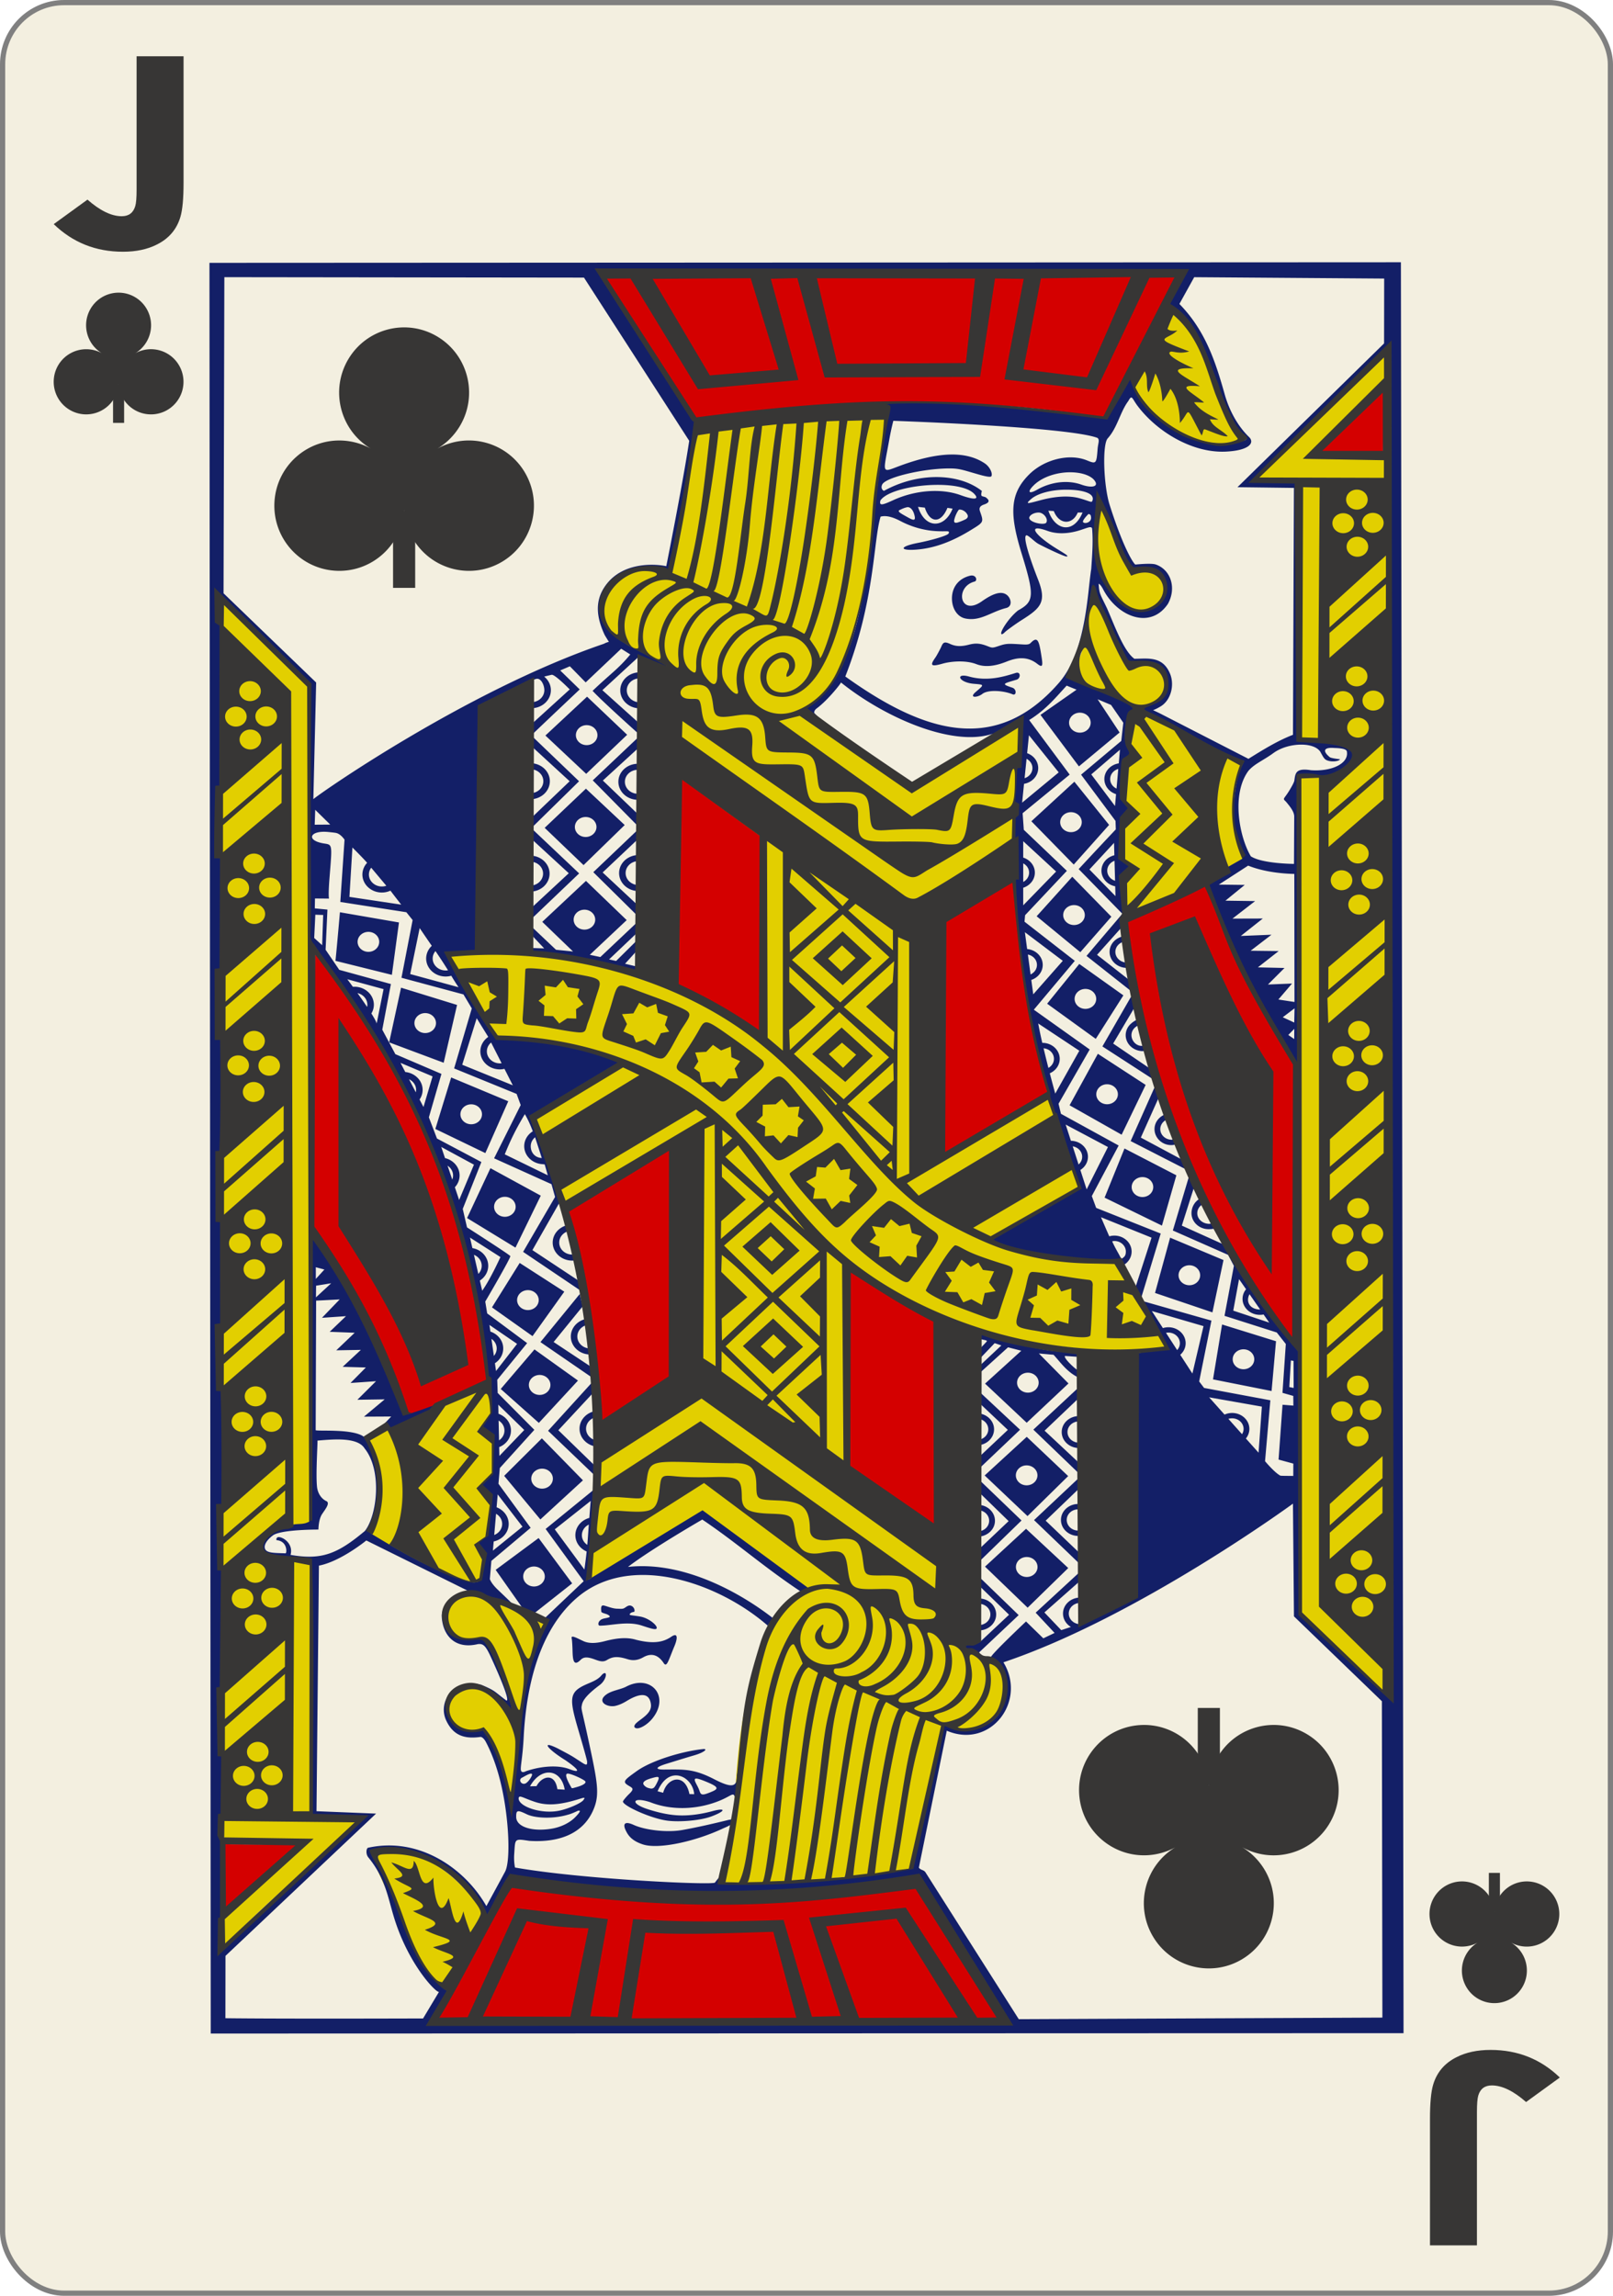 <svg xmlns="http://www.w3.org/2000/svg" viewBox="0 0 234 333" fill="#373635"><g transform="translate(0 -719.362)"><rect width="233.244" height="332.244" x=".378" y="719.74" fill="#f3efe0" stroke="gray" stroke-width=".756" rx="8.919" ry="8.946"/><g stroke-width="3.181"><path d="M16.402 775.116h1.605v5.586h-1.605z"/><path d="M26.026 772.445a4.735 4.735 0 0 1-1.83 6.428 4.705 4.705 0 0 1-6.41-1.837 4.726 4.726 0 0 1-.58-1.975 4.717 4.717 0 0 1-5.022 4.396 4.722 4.722 0 0 1-4.382-5.037 4.718 4.718 0 0 1 6.975-3.824 4.74 4.74 0 0 1-1.618-6.483 4.705 4.705 0 0 1 6.463-1.631 4.735 4.735 0 0 1 1.627 6.482 4.771 4.771 0 0 1-1.635 1.642 4.712 4.712 0 0 1 6.412 1.839z"/></g><g stroke-width="3.181"><path d="M215.99 996.608h1.606v-5.586h-1.605z"/><path d="M225.615 999.28a4.734 4.734 0 0 0-1.83-6.428 4.705 4.705 0 0 0-6.41 1.836 4.726 4.726 0 0 0-.58 1.976 4.717 4.717 0 0 0-5.022-4.397 4.722 4.722 0 0 0-4.382 5.037 4.718 4.718 0 0 0 6.975 3.825 4.74 4.74 0 0 0-1.619 6.482 4.705 4.705 0 0 0 6.464 1.632 4.735 4.735 0 0 0 1.627-6.483 4.771 4.771 0 0 0-1.635-1.641 4.712 4.712 0 0 0 6.412-1.84z"/></g><g stroke-width="3.181"><path d="M57.022 793.46h3.21v11.17h-3.21z"/><path d="M76.27 788.116c2.529 4.564.89 10.32-3.66 12.856-4.551 2.536-10.29.891-12.818-3.673a9.451 9.451 0 0 1-1.163-3.95c-.352 5.21-4.848 9.146-10.042 8.791-5.194-.354-9.118-4.864-8.764-10.073.353-5.21 4.85-9.145 10.043-8.791a9.543 9.543 0 0 1 3.906 1.142c-4.45-2.678-5.907-8.483-3.236-12.965 2.67-4.481 8.458-5.943 12.926-3.263 4.468 2.679 5.925 8.484 3.254 12.965a9.543 9.543 0 0 1-3.27 3.283 9.424 9.424 0 0 1 12.825 3.678z"/></g><g aria-label="J" font-family="Levenim MT" font-size="3.772" font-weight="700" letter-spacing="0" style="line-height:0%;-inkscape-font-specification:&quot;Sans Bold&quot;" word-spacing="0"><path d="M23.441 846.622q0 3.884-.405 5.634-.705 3.051-2.988 4.524-1.814 1.195-4.353 1.195-5.185 0-8.834-4.546l4.31-4.033q2.411 2.732 4.375 2.732 1.344 0 1.728-1.665.17-.725.17-2.71v-21.958h5.997z" font-size="43.703" style="line-height:1.25" transform="scale(1.136 .881)"/></g><g aria-label="J" font-family="Levenim MT" font-size="3.772" font-weight="700" letter-spacing="0" style="line-height:0%;-inkscape-font-specification:&quot;Sans Bold&quot;" word-spacing="0"><path d="M-182.614-1165.378q0 3.883-.406 5.633-.704 3.052-2.987 4.524-1.814 1.195-4.353 1.195-5.186 0-8.835-4.545l4.31-4.033q2.412 2.731 4.375 2.731 1.345 0 1.729-1.664.17-.726.17-2.71v-21.958h5.997z" font-size="43.703" style="line-height:1.25" transform="scale(-1.136 -.881)"/></g><g stroke-width="3.181"><path fill="#e2cf00" d="M63.857 1008.117c-.903 1.19-4.794-7.12-7.29-13.416-1.227-3.093-2.87-5.644-2.189-6.456 1.787-1.667 6.406-.168 9.762 2.219 3.588 2.551 6.117 6.3 6.117 6.3zm-31.488-6.193-.102-4.634c3.097-2.57 7.516-6.28 12.019-11.077l-11.666.054-.91-4.03.126-176.062s12.772 12.256 13.1 12.26c.192.003-.082 73.098-.08 121.977.105.23-6.74.078-7.194 3.276-.3 2.113 7.423 1.83 7.544 1.972-.047 21.97-.398 37.743-.233 37.744 5.863.007 7.094.224 7.094.224-6.623 6.31-13.503 11.47-19.698 18.296zm41.711-22.57c-1.029-1.897-2.66-9.19-3.917-9.018-5.77 1.76-7.618-6.105-1.649-6.502 2.261-.15 4.781 2.572 6.192 5.959.678 1.774-.035 10.272-.626 9.561zm1.316-10.933c-1.698-2.567-3.313-11.945-6.414-11.418-2.831.592-4.64-1.7-4.361-3.706 1.46-5.633 11.823-.267 14.543 1.034-1.352 2.828-3.268 9.88-3.768 14.09zm-21.715-25.743c-.74-.282 1.157-3.109 1.18-6.367.028-3.695-1.788-7.776-1.572-8.369 6.795-4.91 16.03-10.198 17.704-7.38 1.709 11.989.807 18.65-1.142 27.596l-1.28.616s-2.143-.375-3.734-1.135l-8.353-3.894Zm109.297-90.336c-1.244-9.234-.31-23.599 1.48-29.281.688-1.923 13.6 6.052 14.632 6.646.966.557 1.432.474.844 2.901-.68 2.804-.578 6.104.372 9.862.355 1.403.631 1.948-.322 2.562-.99.638-16.679 8.243-17.006 7.31zm-6.079-38.324c.269-.592 1.346-7.502 1.676-7.528 1.084-.085 2.662 6.772 5.42 9.037 5.214-.55 5.82 2.713 4.799 4.289.252.692-1.686 2.194-3.494 2.048-4.493-1.627-10.552-3.069-8.4-7.846zm-69.72-5.713c-1.468-.958 1.33-7.843 9.266-6.253 3.422-5.939 3.628-19.34 5.28-20.17 2.485-.844 27.82-7.311 27.058-1.648-.818 6.08-2.167 35.375-11.714 42.561-.96 1.05 15.076 11.104 15.076 11.104s16.941-9.721 15.974-9.578c-.418.104-.759 8.287-1.025 21.52-.257 12.772 1.752 21.918 5.941 35.432-.537 1.635 3.209 9.81 7.398 17.917 4.75 9.193 11.184 18.475 11.184 18.475-11.076-3.463-21.258-2.132-33.677-6.092l-.672 45.402s6.426 3.11 7.665 4.54c.605.698.672 1.67.74 2.55.263 3.428-2.878 7.502-8.839 6.151-1.878 6.044-4.58 20.263-4.682 20.257-9.105 1.121-18.332 2.328-27.552 1.861 0 0 1.385-4.565 1.923-11.431.197-2.502.337-5.195.658-8.06 1.182-10.552 4.557-22.074 9.981-22.807-1.07.39-13.747-9.742-15.477-10.468-7.14 3.433-16.524 9.195-16.524 9.195s1.248-8.36 1.316-17.124c.072-9.395-.632-19.78-.948-22.481-2.439-15.484-9.261-29.582-14.773-40.132-2.215-4.239-5.528-11.02-5.528-11.02 8.15-.858 17.379-.435 31.774 3.558 0 0-.745-45.823-.751-45.568.13.408-3.699-1.463-7.206-3.529-1.88-1.106-1.682-4.042-1.865-4.162zm71.888-10.185c.06-.466.299-5.641.299-5.641 2.251 2.445 4.058 9.61 4.507 9.49 0 0 2.896-.417 3.795.47 2.933 2.892.04 6.299-2.893 5.657-2.919-.696-6.122-5.315-5.708-9.976zm29.726 155.391s-.653-80.866-.58-121.596c3.141-.47 6.39 1.465 9.337-2.662-1.552-2.982-5.994-2.08-9.334-2.686l.023-37.553s-5.572-.096-5.577-.434c-.004-.31 2.876-2.81 8.326-8.063.656-.632 1.768-1.728 2.472-2.435 2.75-2.765 7.12-7.37 7.326-7.183 1.71 1.345 1.529 3.527-6.43 10.342-5.8 4.966-6.022 4.634.386 4.558 6.11-.096 6.888-.564 6.028 1.468.011.83.709 1.48.544 1.609-.178.14-.21 176.668-.21 176.668zm-18.4-188.367c.041.104.842.386 1.703 1.269 3.515 5.337 5.333 12.097 8.094 16.761-5.735 2.348-13.679-2.888-15.59-7.46-2.322-5.757 4.506-13.742 5.792-10.57z"/><path fill="#131f67" d="m30.386 757.488.186 256.833 173.042-.052-.382-256.866Zm57.33 53.962c.234.414.618 1.01.618 1.01s-.418.1-.71.275c-20.072 6.837-41.79 22.098-42.166 22.547l.407-16.92-13.435-12.944.117-45.853 52.172.063 15.267 23.673c-.928 6.196-3.328 18.188-3.328 18.188-1.404-.315-6.141-.733-8.705 2.658-1.224 1.617-1.879 3.822-.237 7.303zm97.737 52.891 1.985-2.318-3.494.143 2.403-2.402-3.866-.087 3.018-2.363-4.068-.049 3.027-2.324-4.454.18 3.194-2.527-4.402.012 3.287-2.544-4.307-.06 2.802-2.284-3.76-.046 4.253-2.753c1.814.735 4.249 1.154 6.697 1.205l.025 18.572zm3.093-32.2c9.935.043 12.066-4.861.06-5.657 0 0-.905-24.354-.62-34.434.004-1.23.13-2.614.13-2.614l-6.539-.162s17.558-17.478 19.212-18.899c1.415 58.822 1.155 195.39 1.155 195.39l-13.38-12.409-.093-38.615c-4.478-4.206-7.038-10.335-9.702-14.306l-7.321-3.3 1.73-5.44-.735-1.549-2.298 7.698 8.01 3.53.846 1.595-1.36 7.253 7.582 2.415 1.311 1.67-.485 7.085 1.569.446.013 1.404-1.574-.125-.574 7.954 2.141.584-.008 1.797c-.002-.032-1.247.005-1.86-.045-.845-.424-2.236-2.102-2.236-2.102l.77-8.833-9.613-1.793-.714-.937 1.78-8.827-10.09-2.867c1.032 2.358 2.403 4.564 3.543 6.886-1.387.37-2.835.451-4.239.727-.395 11.928.025 24.34-.393 35.558-8.126.533-4.312-.178-7.846-.132-1.383-.002-2.506 1.034-2.507 2.313-.001.817.455 1.535 1.147 1.949l-1.401.461-2.445-2.565 5.123-4.53-.029-1.305-6.362 5.867 2.746 2.939-1.637.782-2.506-2.446s-5.409 5.104-5.073 5.197c.168.047.467.305.67.568 3.835 7.682-1.419 11.343-7.759 9.211-1.623 7.064-3.17 13.438-4.448 20.754-4.743 1.65-27.038 2.58-27.284 2.199 0 0-.563-.5-.587-.747.101-.327-.64.68-.64.68 0 .436-19.433-.471-29.015-2.172 0 0-.195-.85-.114-1.97.16-2.25-.028-2.228 2.185-1.898 4.52.285 8.028-1.144 9.427-4.82.784-2.058.42-3.914-.763-9.425-1.15-5.352-1.164-4.776-1.025-5.499.162-.848 1.155-1.794 2.58-2.86 1.074-.805 1.184-2.325.319-1.485-.596.801-1.641 1.086-2.578 1.533-2.201 1.062-2.13 2.089-.838 6.484.607 2.063 1.241 4.285 1.262 4.544.064.808-.25.477-1.559-.356-.838-.569-1.805-1.038-2.666-1.506-2.63-1.301-1.466.121 1.066 1.683 1.99 1.368 2.319 1.957.601 1.301-1.77-.671-4.313-.385-6.303.304-.39.202-.678.178-.74-.152-.088-.515.254-1.807.405-4.792.383-7.55 2.317-15.596 7.756-20.24 7.785-6.648 20.557-2.115 27.638 4.061l.768-1.077c-4.754-3.7-12.997-8.317-21.033-7.432 3.363-2.586 10.78-6.869 10.78-6.869 5.077 3.414 8.82 6.819 14.394 10.515l.972-.594-15.329-11.268-16.544 10.058s.7-9.667.964-13.201l-7.18 5.852 5.52 7.58-5.87 5.57s.99-.128-.095 1.592c-1.655 3.093-2.659 8.078-3.428 13.14.143 3.783-.87 7.966-1.187 11.297-.538-3.121-1.176-4.761-2.422-7.595-1.143-2.73-1.591-2.71-2.886-2.313-7.014.536-3.822-11.97 4.454-3.778.364.348.963.773.99.692.174-.502-2.19-7.094-3.105-8.614-.967-1.606-.975-1.833-2.415-1.697-2.696.253-3.608-.635-3.877-3.26.366-4.959 6.168-2.856 9.884-1.327.336.239-1.742-1.754-2.486-2.456-1.01-.955-1.173-1.566-1.173-1.566l.223-2.633 5.696-4.795-4.668-6.391.198-2.283 5.006-5.538-5.318-5.353-.064-1.905 4.337-5.321-5.795-4.308-.28-1.717s3.734-6.366 3.634-6.598c-.084-.195-6.28-4.163-6.28-4.163l-.62-2.68 2.703-6.799-6.441-3.41-1.176-3.074 1.823-6.299-6.682-2.863-1.901-3.552 1.251-6.62-7.49-2.06-1.984-2.915.268-5.823-1.834-.177.027-1.436 2.045.016s-.159-.214.07-3.09c.391-4.892.427-4.704-.836-4.908-2.66-.431-2.048-1.942.672-1.658.418.043.77.076 1.068.128.716.126 1.267.985 1.267.985l-.611 9.032 9.582 1.491.908 1.136-1.617 8.368 8.993 2.417 1.208 2.03-2.563 8.703 9.063 3.697.595 1.618-3.86 7.723 8.327 3.754.519 1.853-4.637 7.964 9.595 6.472s-.256-.632-.637-1.688l-7.609-5.038 3.87-6.797s.306.497.632.393a37.929 37.929 0 0 1-.43-3.394l-3.917-9.477 12.728-7.892c-5.444-3.04-12.32-2.947-18.63-4.092 0 0-.275-.813-.749-1.542-1.833-2.726-3.48-6.191-5.524-9.766 1.511-.657 2.164-.571 3.786-.862 0 0 4.129-23.727 7.354-35.32 0 0 .494.138.736.145 1.56.001 2.823-1.168 2.825-2.61.001-.789-.378-1.494-.973-1.973.35-.091.719-.182 1.11-.268.515-.006 2.598 2.126 2.598 2.126l-5.369 4.88-.033 1.617c2.142-2.057 6.849-6.496 6.849-6.496l-2.828-2.754 1.401-.603 2.292 2.338 5.154-4.886 1.318.833c-1.737 2.104-2.867 2.788-5.467 5.273 1.354 1.485 6.6 6.172 6.6 6.172l-.013-1.617-5.17-4.648 5.04-4.64.292-.307s3.995 1.603 4.249 1.6c-1.697-1.295-4.747-2.406-6.403-3.526-7.506-4.105-.359-12.57 6.566-10.457.197.683 3.846-17.871 3.44-18.895.37-2.873.45-2.468-.625-4.115-3.215-6.877-12.608-19.896-12.608-19.896l84.682-.398c-.883 1.589-1.775 2.878-2.446 4.734 0 0 4.752 4.59 6.484 10.618.967 3.364 2.358 6.513 4.802 8.755.038.08-.087.18-.236.274-6.698 2.173-14.322-3.118-16.658-9.147l-3.85 5.787c1.735.183-25.569-2.897-32.27-2.135.594.109 1.294.565.896 2.303-.686 2.995-1.916 13.823-1.916 13.823-1.361 10.535-2.418 23.774-9.944 28.143 0 0 1.15 1.135 2.143 1.715.024-.015-.884-.866-.914-.965.006-.307.194-.5.415-.662 1.595-1.192 3.541-3.664 3.471-3.73 6.199 4.99 15.903 9.293 21.76 7.519 2.31-.445 3.337-2.503 4.56-.832-1.603 9.063-1.51 19.033-.902 26.866.933 17.456 5.087 27.464 9.199 39.835-2.125.69-13.034 7.434-13.034 7.434-.067.86 13.144 3.68 18.329 3.19 0 0 1.065.961 1.07.758a8.722 8.722 0 0 1-.103-.189c.77-.395 1.29-1.154 1.291-2.026.002-1.279-1.113-2.317-2.496-2.32-.26 0-.51.037-.746.104a344.796 344.796 0 0 1-1.203-2.771l7.336 2.963-2.403 7.422.8 1.65 2.933-9.666-9.364-3.722-.631-1.717 3.895-7.33-8.372-4.6-.35-1.461 4.52-7.87-8.104-5.77 5.944-7.084-7.296-5.68.083-.94 6.061-6.436-6.248-5.954-.17-2.406 6.826-5.597-5.877-7.915c2.456-1.521 3.83-3.259 5.44-4.99l1.436.584-5.234 3.656 5.576 7.47 5.9-4.913-3.187-4.82 1.946.82 1.78 2.583-.295 2.637-5.829 4.895 4.995 6.708.04 1.229s-3.117 3.303-5.386 5.76l6.334 6.478-5.197 6.115 6.52 5.146-.182-1.541-4.81-3.764 3.702-4.136c.268-2.495-.311-6.778 1.07-8.656-2.225-2.019-1.054-6.875.043-8.448-2.125-2.333-.901-7.446.457-7.66-1.622-1.885-.97-5.702.39-6.942.434-.214-5.799-2.301-9.728-4.804 3.28-5.628 2.525-10.928 3.56-12.836 1.41 3.78 3.217 7.802 4.779 10.697.165.3.513.233 1.032.242 6.504.544 5.877 5.5.998 6.765 0 0 9.91 6.842 14.935 7.605.052.121.014.282-.155.605-.715 1.363-1.13 3.722-1.24 5.798-.366 3.088 1.242 7.828 1.242 7.828l-2.062 1.175c-.412 1.63-2.714 1.661-2.938 2.823.48 4.99 10.991 24.114 13.213 26.276.863-13.635-.727-28.44.098-42.048zm-2.454 34.772 1.71-1.296-.044 2.064zm1.663 3.163-.86-.594.868-.889zm-106.018 24.21c.16.94.347 1.872.554 2.785-1.213.292-2.108 1.309-2.11 2.521-.001 1.442 1.264 2.616 2.823 2.617.223 0 .436-.03.644-.074.442 1.44.867 2.68 1.196 3.593l.572.38c-1.538-4.974 1.46-7.644-2.958-11.778-.065-.207-.39-.15-.72-.044zm91.508-134.718 27.56.2-.014 9.405-21.267 20.855 8.188.103-.138 35.813c-2.246.86-4.388 2.195-6.46 3.485l-12.907-6.623-.93-.44s.357-.094 1.115-.552c1.462-.884 2.023-3.06 1.361-4.697-1.081-2.676-3.323-2.196-5.19-2.204-1.55-1.11-2.87-4.816-3.956-7.289-.502-1.074-.981-1.897-1.106-2.52-.115-.576-.11-1.08-.11-1.08s.251.073.617.768c2.052 4.01 6.857 5.954 9.417 2.167 1.298-2.322.408-4.977-1.766-5.722-.665-.228-2.929.01-2.929.01-.132.074-1.638-1.968-3.76-8.677-.87-2.77-1.092-8.78-.257-9.642 1.414-1.583 1.78-3.807 2.978-5.404.543-1.003.514-.377 1.363.744 2.896 3.82 7.99 6.785 12.657 6.604 3.314-.128 4.338-1.172 3.556-2.056-1.816-1.72-3.002-4.132-3.595-6.244-1.382-4.915-2.847-9.3-6.575-13.124zm-14.024 23.315c.348.305.072.774.008 1.622-.163 2.153-.214 2.178-1.551 1.633-2.567-1.044-6.199-.138-8.391 2.056-2.765 2.766-2.857 5.617-1.14 11.248 1.96 6.333 1.911 7.168-.452 8.46-1.422 1.116-2.88 3.459-2.336 3.452.076 0 .273-.141.435-.311.162-.17 1.46-1.134 2.461-1.765 2.745-1.731 3.604-2.616 2.35-5.82-1.24-3.163-2.237-6.254-1.72-6.445.249-.091 1.193.939 1.778 1.25 1.198.638 3.725 1.817 4.035 1.815.428-.002-.029-.287-1.26-1.036-3.298-2.008-4.647-3.825-1.464-2.673 1.705.617 3.51.26 4.529-.046 1.187-.358 1.807-.719 1.932-.305.17 1.95.002 3.958-.13 5.917-.04.126-.202 1.46-.363 2.959-.61 5.695-1.668 10.492-4.379 13.579-9.07 10.33-19.37 7.303-30.933-.988 4.333-11.054 4.047-19.675 5.119-23.182 1-.277 2.17.267 2.897.646 1.611.85 3.445 1.362 5.207 1.453 1.64.084 1.925-.131 1.778.319-.114.346-2.759 1.06-4.377 1.37-2.946.563-2.731 1.193-.251.989 2.609-.215 5.129-1.17 7.803-2.81 1.852-1.135 1.92-1.136 1.424-2.564-.119-.344-.369-.859.513-1.158.915-.31.786-.655.267-1.04-.127-.093-.455-.116-.587-.213-.165-.12.013-.655.01-.727-3.364-2.64-9.305-2.71-14.19-.011-.244-.082-.498-.435-.258-.919.515-1.038 5.77-2.277 9.5-2.328 1.701-.023 2.033.177 4.594.904 1.053.298 1.642.377 1.738.229.218-.337-.16-1.34-.969-1.878-2.733-1.816-6.715-1.677-12.155.311-2.912 1.065-2.609 1.431-1.661-3.877.263-1.473.565-2.598.565-2.598s25.441.868 29.623 2.483zm-3.922 4.982c1.345.01 2.574.323 3.29.968 1.046 1.074-.054 1.407-1.719.82-2.129-.75-4.552-.327-6.431.75-1.206.69-1.464.319-.449-.672 1.23-1.2 3.344-1.88 5.309-1.866zm-19.35 1.825c2.346-.012 4.494.38 5.376 1.297.804.837.028.921-1.984.191-2.833-1.028-6.613-.708-9.733.721-1.604.735-2.096.884-1.881.045.942-1.358 4.794-2.237 8.222-2.254zm18.763.699c2.236.007 4.134.483 3.78 1.564-.126.385-.236.152-1.834-.305-1.596-.456-3.639-.287-5.69.263-1.913.513-2.28.63-1.42-.134 1.044-.929 3.192-1.395 5.164-1.388zm4.552 1.044c2.259 3.228 2.652 7.959 5.057 10.523 4.456-.76 6.558 3.116 2.806 5.69-1.907.977-4.23.237-5.934-2.351-1.625-2.466-2.072-3.958-2.122-5.522.152-3.283-.046-5.041.193-8.34zm-26.085 1.449.987.11c.713 2.246 2.316 2.383 3.281.032l.746.114c-1.137 2.882-3.981 2.998-5.014-.256zm-1.528.04c.411-.02.753.38.934.91.382 1.194-.054 1.043-.946.537-.904-.51-1.598-.847-1.077-1.05.39-.193.696-.322 1.089-.396zm8.474.777c.34.39.416.69-.022.973-.43.208-.746.339-1.161.476-.398.111-.642.023-.475-.506.105-.454.415-1.102.646-1.356.386-.064.8.19 1.012.413zm11.966-.26.782.053c.817 2.054 2.734 1.997 3.475.217l.7-.004c-1.324 3.177-4.008 2.6-4.957-.266zm-1.411.267c.75 0 1.478 1 1.066 1.51-.416.32-2.264-.047-2.427-.68-.064-.38.611-.83 1.36-.83zm7.237.203c.363.08.338.333.347.374.19.84-.897 1.133-1.14.812-.135-.177.438-.849.793-1.186zm-17.235 8.97c-1.832.471-2.685 1.932-2.572 3.565.091 1.32.832 2.397 1.916 2.625 2.185.46 3.698-.947 5.931-1.514.965-.232.741-1.383.125-1.883-.793-.643-2.01-.244-3.645.91-3.206 2.263-3.97-2.098-1.05-2.865.454-.118.247-1.084-.705-.839zM45.816 903.172l1.245.333-1.246 1.362s.007-1.178 0-1.695zm3.463 4.668-2.57 2.666 3.487-.239-2.368 2.269 3.627.14-2.67 2.546 3.566-.062-2.64 2.458 3.365.093-2.227 2.25 3.702-.258-2.706 2.692 3.966-.06-3.01 2.51 3.956-.021-1.19 1.25 1.053.49c1.077-.462 7.282-2.239 7.49-3.581-1.37-.342-5.406 1.551-5.672 1.236-1.609-6.598-8.562-21.195-13.157-25.455l-.372 41.26c-.109.094-.236.13-.362.186-.688.302-1.584.123-2.19.348-2.333-.115-6.235 3.485-4.2 4.202 1.065.219 6.96 1.16 6.975 1.431.706 11.95-.48 23.961.04 36.717 1.649.228 7.038.519 7.038.519s-19.794 19.049-20.18 18.664c.49-20.441.304-60.404-.084-60.553.005-1.198.463-3.723.463-3.723l-.247-127.133s-.114-.569-.351-.932c-.405-.62-.434-.78-.461-2.685-.156-1.178.027-1.484.027-1.484l13.505 13.223.108 36.934s12.629 17.511 15.563 25.585c6.442 12.023 5.718 29.533 9.625 36.24.082.001.16-.002.24-.008.094.977.105 1.37.259 1.523.29 2.185.606 5.171.606 5.171l-1.419 2.078 1.577 1.874.002 4.991-2.108 1.978 1.924 2.262-.544 4.66-1.504 1.236.852 1.065s.139 1.679-.205 3.601c-.233 1.306-1.625 1.128-4.518-.237-4.1-1.443-8.295-4.02-11.533-5.965.197-2.426 3.455-7.955-1.059-14.063-1.67-1.16-6.525-.74-6.95-.916l.065-18.794m-.004-2.17 2.19-.351-2.212 2.042zm104.35-93.696c-.179.02-.403.173-.69.472-.304.316-.79.229-2.02.159-1.317-.076-1.652-.043-2.52.247-.99.33-1.012.33-1.698.06-1.072-.424-1.743-.474-2.729-.217-1.21.316-1.974.229-2.719-.112-.755-.344-.994-.275-1.258.358-.11.266-.648 1.298-.897 1.649-.808 1.14-.613 1.33 1.078.852 1.162-.33 3.303-.536 4.896.076 1.211.466 2.655.32 4.381-.372 1.515-.607 3.008-.799 4.457.331.844.658.8.16.584-1.2-.24-1.52-.408-2.35-.865-2.303zm-57.393 4.729c-1.56-.002-2.828 1.163-2.83 2.605-.002 1.442 1.263 2.616 2.823 2.617.739-.567 1.128-5.116.007-5.222zm54.549.086c-1.72.539-4.083 1.259-6.743.534-2.09-.593-1.591.86.679 1.045 1.578.129 1.471.128.238 1.192-1.038.896.261.832.971.275.838-.657 3.11-.484 4.39.057.563.238.626-.747-.044-.964-1.687-.547-1.282-.588.56-1.14.682-.142.71-1.237-.052-.999zm-54.55.788c.892.311.33 3.339-.005 3.474-1.038-.002-1.88-.782-1.879-1.742.002-.959.846-1.733 1.883-1.732zm-15.069.09c.721-.226 1.226.881 1.224 1.628-.001.96-.841 1.738-1.878 1.737-1.266-1.146-1.496-2.422-.027-3.139.212-.074.439-.15.681-.226zm7.423 2.567-6.044 5.636 5.916 5.556 5.942-5.665zm71.496 2.322c.864 0 1.563.653 1.562 1.453-.001.8-.702 1.445-1.566 1.444-.865 0-1.569-.649-1.567-1.448 0-.8.706-1.45 1.57-1.45zm-71.553 1.809c.865 0 1.564.653 1.562 1.452 0 .8-.701 1.446-1.566 1.445-.864-.001-1.563-.649-1.562-1.448.001-.8.702-1.45 1.566-1.45zm64.162 1.462 4.317 5.389-5.307 4.39.275-2.732c1.169-.195 2.056-1.143 2.058-2.28.001-.989-.667-1.83-1.607-2.163zm-72.01.21-.063 1.466 5.441 4.998-5.4 5.169.044 1.432 6.721-6.6zm15.4.024-6.669 6.312 6.416 6.497.084-1.645-5.038-4.827 5.15-4.716zm96.11 1.128c1.356 0 2.517.412 2.87 1.232.278.461.426.86.832 1.032.791.336 1.865.106 1.917-.14.093 0-1.262-.121-1.492-.313-1.059-.884-.879-1.44.625-1.328.485.02 1.839.041 1.869.531.298 1.69-2.133 2.924-5.242 2.693-2.216-.341-2.227.45-2.384 1.543-.098.36-.44.94-.717 1.398-.786 1.3-1.045 1.117-.498 1.62.529.64 1.214 1.436 1.203 2.181l-.034 6.852s-4.651-.024-6.267-1.107c-1.689-2.859-2.831-9.02-.34-12.398.87-1.013 2.145-1.495 3.613-2.567 1.13-.827 2.688-1.229 4.044-1.23zm-26.3.739-.171 1.98c-1.182.184-2.087 1.13-2.09 2.276 0 1.015.71 1.876 1.695 2.19l-.15 1.72-3.445-4.584zm-13.547 1.32c.51.264.852.765.852 1.344-.001.68-.475 1.26-1.137 1.464zm-71.975.637c-2.39 1.144-1.574 5.59-.008 5.223 1.56.001 2.823-1.169 2.825-2.61.002-1.443-1.258-2.611-2.818-2.613zm15.59.085c-1.56-.002-2.829 1.164-2.83 2.606-.002 1.442 1.263 2.615 2.822 2.617 2.074-.601.907-5.137.008-5.223zm69.688.746-.25 2.85c-.548-.253-.924-.777-.923-1.381.001-.692.494-1.275 1.173-1.469zm-85.28.043c1.038.002 1.875.778 1.874 1.737-.002.96-.841 1.739-1.878 1.737-.619.112-1.007-3.175.005-3.474zm15.59.085c1.258.096.21 3.054-.005 3.474-1.037-.001-1.88-.782-1.878-1.741.001-.96.846-1.734 1.883-1.733zm63.323 1.727-6.238 5.735 6.145 6.28 5.13-5.751zm-70.86 1.006-5.984 5.683 5.64 5.405 5.969-5.811zm-39.271 3.067 2.18 2.144-2.255.016zm109.64.345c.864.001 1.563.654 1.562 1.453-.001.8-.702 1.446-1.566 1.445-.865-.001-1.564-.649-1.563-1.448.001-.8.702-1.45 1.567-1.45zm-70.406.7c.864 0 1.568.649 1.567 1.448-.001.8-.707 1.45-1.571 1.45-.865-.002-1.564-.654-1.562-1.454 0-.8.7-1.445 1.566-1.444zm7.72 1.701-6.612 6.302 6.37 6.29.089-1.489-5.105-4.761 5.19-4.9zm-15.528-.01.064 1.598 5.294 4.866-5.579 5.173.223 1.395 6.859-6.543zm71.282 1.817 4.773 4.401-4.771 4.9-.002-2.547c.982-.313 1.689-1.177 1.69-2.191.002-1.016-.705-1.873-1.689-2.186zm13.177.243.048 1.796c-1.074.26-1.872 1.158-1.874 2.233-.001 1.118.857 2.052 1.996 2.271l.038 1.423-3.777-3.861zm-110.49.674s1.593 1.575 2.133 2.22a2.48 2.48 0 0 0-.687 1.69c-.002 1.443 1.263 2.616 2.823 2.618.449 0 .87-.1 1.247-.273.29.399 1.562 2.03 1.562 2.03l-7.513-1.125zm41.518 1.095c-1.559-.002-2.828 1.164-2.83 2.606-.001 1.442 1.264 2.615 2.823 2.617 2.837-.53 2.284-5.095.008-5.223zm-15.733.08c-1.56-.001-2.828 1.164-2.83 2.606-.002 1.442 1.263 2.615 2.823 2.617 1.56.002 2.823-1.168 2.825-2.61.002-1.442-1.258-2.611-2.818-2.613zm84.773.75.082 2.898c-.662-.205-1.138-.786-1.137-1.467 0-.65.437-1.206 1.055-1.43zm-69.04.044c1.825.618 1.264 3.591-.006 3.474-1.037-.001-1.88-.782-1.878-1.741.001-.96.846-1.734 1.883-1.733zm-15.734.08c1.038.002 1.875.778 1.874 1.738-.002.959-.841 1.738-1.879 1.737-1.037-.002-1.88-.783-1.878-1.742.001-.96.846-1.734 1.883-1.732zm71.53.253c.508.263.852.764.851 1.343-.001.577-.343 1.082-.85 1.346zm-94.589.627 2.194 2.617c-.202.069-.42.108-.649.108-1.037-.002-1.88-.783-1.878-1.742 0-.366.123-.703.333-.983zm101.706 1.31-5.17 5.732 6.335 5.211 4.505-5.146zm-70.55.604-6.34 5.939 4.466 4.302-2.474-.254-3.573-3.379-.083 1.12 1.944 2.063-2.078-.068.362.893c5.13.14 10.008 1.542 14.983 2.46l.305-.619-1.844-.44 1.745-1.926-.018-1.465-3.02 2.984-1.022-.22 4.279-4.068-.285-1.244-5.261 4.966-1.528-.323 5.349-5.032zm70.805 3.508c.864.001 1.563.649 1.562 1.448-.001.8-.702 1.446-1.566 1.445-.865-.001-1.569-.649-1.568-1.448.001-.8.707-1.446 1.572-1.445zm-71.025.666c.865 0 1.563.649 1.562 1.448 0 .8-.701 1.446-1.566 1.444-.864 0-1.563-.648-1.562-1.448.001-.8.702-1.445 1.566-1.444zm-35.474.373s-.412 4.757-.644 7.046l8.181 2.033 1.028-7.599zm-3.568.355 1.14.039-.15 4.386-1.153-1.05zm15.137 1.942s.822 1.223 1.76 2.573a2.499 2.499 0 0 0-.82 1.833c-.002 1.442 1.262 2.615 2.823 2.617.286 0 .562-.039.823-.112.367.643 1.05 1.665 1.05 1.665l-7.01-1.909zm87.799.593 5.499 4.152-4.285 4.863-.284-2.09c.966-.32 1.658-1.173 1.66-2.176.001-1.204-.992-2.192-2.262-2.305zm-95.231-.045c.864.001 1.563.65 1.562 1.449-.001.8-.702 1.45-1.567 1.449-.864-.001-1.568-.654-1.567-1.453.001-.8.707-1.446 1.572-1.445zm110.033.592c-1.383-.001-2.512 1.03-2.513 2.308-.002 1.28 1.123 2.323 2.506 2.324.546.372.703-3.976.007-4.632zm-.001.775c.147.69.325 3.245-.005 3.082-.92 0-1.67-.697-1.669-1.548.001-.85.754-1.535 1.674-1.534zm-100.31 1.42a71.124 71.124 0 0 1 1.822 2.786c-.113.02-.229.028-.348.028-1.037-.002-1.88-.783-1.879-1.742.001-.406.152-.777.406-1.072zm85.944.5c.753.149 1.318.765 1.316 1.506 0 .603-.38 1.126-.927 1.379zm7.456 1.366-4.66 5.766 7.052 5.1 4.006-6.31zm-106.184 2.221 5.258 1.43-.999 4.975c-.083-.29-.376-.816-.77-1.443.227-.375.36-.805.36-1.266.002-1.442-1.258-2.61-2.818-2.612-.075 0-.15.004-.225.008-.468-.64-.806-1.092-.806-1.092zm7.794 1.22-1.724 7.933 7.908 2.955 1.94-8.383zm99.284.181c.864.001 1.563.649 1.562 1.448 0 .8-.702 1.446-1.566 1.445-.865-.001-1.568-.65-1.567-1.449 0-.799.706-1.445 1.571-1.444zm-105.608.605c.824.184 1.435.87 1.434 1.689 0 .108-.016.214-.036.317a81.046 81.046 0 0 0-1.398-2.006zm112.322.352-4.252 7.384 7.204 4.665-.492-1.58-5.152-3.504 3.006-5.079zm-102.492 2.548c.865 0 1.563.653 1.562 1.453 0 .8-.701 1.445-1.566 1.444-.864 0-1.563-.649-1.562-1.448 0-.8.702-1.45 1.566-1.45zm7.467.746 1.678 2.71c-.695.475-1.147 1.234-1.148 2.093-.002 1.442 1.263 2.615 2.823 2.617.233 0 .458-.03.675-.08l1.213 2.39-7.341-2.983zm96.657.14c-.658-.141-1.29.247-1.74.648a2.23 2.23 0 0 0-.768 1.666c-.001 1.279 1.118 2.317 2.501 2.319 1.892-.421.882-4.443.007-4.632zm-15.197.62 5.964 3.954-3.494 6.216s-.349-1.257-.789-2.945c.85-.37 1.438-1.167 1.44-2.092.001-1.28-1.118-2.318-2.502-2.32h-.03a61.655 61.655 0 0 1-.59-2.813zm15.196.156c1.037.294.682 2.983-.004 3.082-.91.13-1.666-.692-1.665-1.543.001-.851.749-1.54 1.669-1.54zm-94.565 2.608 1.524 3.003c-.085.011-.173.019-.261.019-1.037-.002-1.88-.783-1.879-1.742.001-.507.24-.963.616-1.28zm80.146.834c.847.074 1.507.731 1.505 1.534 0 .557-.325 1.042-.804 1.313-.23-.898-.47-1.876-.701-2.847zm7.875.8-4.1 7.467 7.55 4.268 3.485-7.223zm-101.167 1.314 4.654 1.962-1.32 4.442-.566-1.088a2.46 2.46 0 0 0 .441-1.39c.002-1.347-1.1-2.456-2.516-2.597zm7.352 2.117-2.295 7.47 7.253 3.501 3.323-7.516zm-6.113.262c.609.287 1.026.87 1.025 1.546 0 .119-.017.234-.042.345zm101.266.727c.865.001 1.569.654 1.568 1.453-.001.8-.706 1.446-1.572 1.445-.864-.001-1.563-.65-1.562-1.449.001-.8.702-1.45 1.566-1.449zm6.895.421-3.476 7.817 7.95 4.069-.596-1.427-5.877-3.146 2.53-5.657zm-99.14 2.488c.865 0 1.563.649 1.562 1.448 0 .8-.701 1.446-1.566 1.445-.865-.001-1.563-.65-1.562-1.449.001-.8.702-1.445 1.566-1.444zm101.634 1.28c-1.383 0-2.506 1.035-2.508 2.314-.001 1.279 1.12 2.365 2.502 2.319 2.514-.05 1.239-4.65.007-4.632zm-93.856.147c.475.797.831 1.63 1.157 2.483-.75.468-1.244 1.26-1.246 2.159-.001 1.39 1.174 2.53 2.655 2.612.056.003.317.038.317.038l.447 1.575-6.242-3.038c.879-2.174 1.63-3.68 2.912-5.829zm93.855.63c.73.283.923 2.995-.004 3.08-.92 0-1.665-.691-1.664-1.542 0-.85.748-1.54 1.668-1.539zm-15.397.879 6.135 3.259-3.091 6.145-.911-2.818c.663-.416 1.1-1.116 1.101-1.913.002-1.27-1.101-2.302-2.47-2.319zm-76.97 1.844.972 3.008c-.993-.048-1.604-.789-1.603-1.718 0-.514.246-.973.63-1.29zm77.993 1.314c.781.128 1.374.755 1.373 1.514 0 .442-.2.839-.523 1.12zm-91.607.088 4.745 2.572-2.15 5.121-.62-1.849a2.49 2.49 0 0 0 .687-1.7c.002-1.218-.9-2.237-2.117-2.527zm99.12.224-2.887 7.129 8.32 4.056 2.091-7.296zm-98.204 2.495c.483.314.801.835.8 1.423 0 .21-.044.41-.118.596zm6.22.362-3.389 7.232 7.022 4.29 3.67-7.538zm94.59 1.291c.865.001 1.564.649 1.563 1.448-.001.8-.702 1.446-1.566 1.445-.865-.001-1.564-.649-1.562-1.448 0-.8.701-1.446 1.566-1.445zm8.233 3.19c-.701.415-1.118 1.22-1.12 2.046-.001 1.28 1.119 2.326 2.502 2.32.308-.003.585-.031.832-.084.722-.893-.296-4.32-2.214-4.281zm-100.728-.329c.865.001 1.563.649 1.562 1.448 0 .8-.701 1.45-1.566 1.45-.864-.001-1.563-.654-1.562-1.453 0-.8.702-1.446 1.566-1.445zm102.482 3.85a.762.762 0 0 1-.371.07c-.919-.041-1.665-.693-1.664-1.544 0-.484.243-.916.622-1.198 1.44-.997 1.646 2.873 1.413 2.673zm-93.237 1.12c.286 1.187.6 2.315.91 3.366a2.02 2.02 0 0 1-.394.042c-1.037-.001-1.88-.782-1.878-1.741 0-.793.576-1.46 1.362-1.667zm87.261.956-2.189 8.019 8.328 2.817 1.605-7.589zm-101.57-.014 4.418 2.827s-1.434 3.185-2.644 4.884l-.34-1.475c.732-.472 1.212-1.251 1.214-2.14.001-1.278-.986-2.343-2.297-2.569zm93.488.496c.92 0 1.66.687 1.66 1.538-.002.558-.182.788-.662 1.058-.365-.762-.866-1.516-1.32-2.54.135-.032.175-.056.322-.056zm-92.913 2.005c.664.267 1.128.88 1.127 1.594 0 .452-.187.863-.492 1.172zm6.638 1.18-4.022 6.442 5.883 4.172 4.609-6.447zm97.152.335c.865.001 1.564.654 1.562 1.453 0 .8-.701 1.446-1.566 1.445-.865-.001-1.568-.65-1.567-1.449.001-.8.707-1.45 1.571-1.449zm7.205 2.013 1.02 1.467a2.19 2.19 0 0 0-.513 1.393c-.002 1.28 1.123 2.318 2.506 2.32.188 0 .371-.016.547-.052l.821 1.178-5.221-1.736zm-103.162 1.596c.865 0 1.563.648 1.562 1.448 0 .8-.701 1.445-1.566 1.444-.864 0-1.568-.648-1.567-1.448.001-.8.707-1.445 1.571-1.444zm104.682.59 1.54 2.218h-.046c-1.458-.027-2.074-1.138-1.494-2.218zm-97.174-.019-5.694 6.965 7.532 5.175-.115-1.54-5.505-3.647 4.199-5.156zm83.001 2.46 7.5 2.187-1.614 6.88-1.765-2.72c.482-.422.784-1.014.785-1.677.001-1.279-1.113-2.317-2.496-2.319-.28 0-.551.044-.803.122zm-81.743 1.096c-1.425.132-2.542 1.24-2.544 2.592-.002 1.442 1.263 2.615 2.823 2.617.718.08.823-.935 0-.874-1.037-.002-1.88-.783-1.878-1.742.002-.921.78-1.67 1.76-1.728l-.136-.865h-.026zm91.933.854-1.315 7.962 8.498 1.689.644-7.222zm-106.282.065 4.008 2.746-3.052 3.938-.162-1.13c.727-.472 1.203-1.255 1.204-2.14.002-1.13-.775-2.086-1.862-2.45zm98.5 1.111c.92.001 1.66.693 1.66 1.543-.001.38-.15.724-.395.992l-1.617-2.497c.113-.022.232-.038.353-.037zm-26.959 1.012c.181.062.695.1.613.252-.068.128-1.428 1.506-1.428 1.506l.152 1.286 2.416-2.526.97.332-3.393 3.181-.16 1.187 4.52-4.093 1.926.494-5.257 4.772 6.04 5.675 6.06-5.698-4.293-4.349 2.126.187c.895.946 1.88 2.451 3.527 3.256l-.162-1.134c-.084.053-1.998-1.67-1.694-1.95l1.692.116s2.443-.655-.618-.658c-4.017-.004-8.346-1.274-11.794-2.226-.384-.108-.971-.393-1.257-.404-.706.652-1.575.513.015.794zm-71.253-.105c.464.316.766.821.765 1.396 0 .408-.155.785-.41 1.081zm109.102 1.517c.864.001 1.563.649 1.562 1.448-.001.8-.702 1.446-1.566 1.445-.865-.001-1.564-.649-1.563-1.448.001-.8.702-1.446 1.567-1.445zm-102.858.017-4.895 5.737 5.53 4.918 5.676-6.138zm109.73 1.603.389.062.015 3.919-.629-.124zm-38.149 1.774c.865 0 1.563.649 1.562 1.448 0 .8-.701 1.446-1.566 1.445-.865-.001-1.568-.65-1.567-1.449 0-.8.707-1.445 1.571-1.444zm-70.83.325c.865.001 1.564.654 1.562 1.453 0 .8-.701 1.446-1.566 1.445-.864-.001-1.563-.649-1.562-1.448.001-.8.702-1.45 1.566-1.45zm7.543 1.149-6.322 6.95 6.768 6.479-.018-1.447L81 926.814l4.94-5.311zm70.583.723-6.505 6.061 6.467 6.214.156-1.394-4.993-4.671 4.689-4.466zm-14.282.611.008 1.65 4.068 3.838-4.177 3.933.024 1.673 5.922-5.632zm33.28.764 7.65 1.347-.48 6.683-1.838-2.059c.314-.387.502-.868.503-1.389.002-1.279-1.118-2.312-2.501-2.314-.395 0-.767.085-1.1.235zm-103.125 1.066 3.767 3.673-3.61 3.762-.028-1.28c1.004-.4 1.709-1.324 1.71-2.4.002-1.114-.75-2.06-1.81-2.436zm13.983.944c-1.254.264-2.195 1.3-2.196 2.54-.002 1.24.935 2.281 2.189 2.55l.001-.912c-.725-.242-1.246-.884-1.244-1.637 0-.753.524-1.39 1.25-1.63zm55.443.312c-1.161.706-.649 4.697-.006 4.633 1.383.001 2.5-1.035 2.502-2.313.002-1.28-1.113-2.318-2.496-2.32zm14.818.397c-1.383-.002-2.506 1.034-2.508 2.313-.002 1.279 1.118 2.317 2.501 2.319 1.1-.335.658-4.4.007-4.632zm22.214.324c.92.001 1.665.688 1.664 1.538 0 .278-.087.54-.226.766l-1.98-2.224c.17-.054.352-.08.542-.08zm-37.033.055c.92 0 1.66.692 1.66 1.543-.002.85-.744 1.54-1.664 1.538.085-.55-.309-3.146.004-3.081zm-69.378.27c.513.31.848.843.847 1.452-.001.583-.308 1.102-.784 1.417zm84.196.126c.207.624.464 3.19-.004 3.082-.92-.001-1.666-.693-1.665-1.543.001-.851.749-1.54 1.669-1.54zm-7.578 2.236-6.106 5.603 6.217 5.892 5.897-5.802zm-70.344.217-5.467 5.443 5.25 6.321 6.178-5.674zm-29.596.163c1.679.005 3.246.271 3.883 1.304 2.566 3.187 1.818 9.726.034 11.973-4.005 3.353-6.269 4.239-10.78 3.466.521-1.886-1.646-2.906-1.959-2.489-.04.006-.208.336-.006.36 1.555.177 1.43 1.893 1.246 1.9-1.719-.052-2.836-.026-3.01-.734-.108-.436.17-1.11 1.172-1.867 1.178-.87 6.595-.843 6.595-.843.02.008-.01-1.424.535-2.244.479-.72 1.142-1.52.687-1.852-.78-.336-1.308-1.147-1.418-2.082-.208-1.96.132-6.675.056-6.726.912-.078 1.958-.168 2.965-.166zm99.923 3.76c.865.001 1.569.649 1.568 1.448-.001.8-.706 1.446-1.572 1.445-.864-.001-1.563-.649-1.562-1.448.001-.8.702-1.446 1.566-1.445zm-70.293.478c.865 0 1.563.648 1.562 1.448 0 .8-.701 1.45-1.566 1.449-.864 0-1.568-.653-1.567-1.453 0-.8.707-1.445 1.571-1.444zm77.748 1.455-6.382 6.005 6.784 6.507-.212-1.763-4.886-4.662 4.791-4.607zm-14.399.096-.176 1.664 4.507 4.391-4.105 3.89-.064 1.89 6.04-5.872zm-69.79 2.184 3.598 4.68-4.294 3.473.114-1.328c1.246-.271 2.175-1.306 2.176-2.54.002-1.094-.724-2.028-1.754-2.418zm13.493.938c-.085.97-.143 1.753-.197 2.467-1.17.319-2.026 1.32-2.028 2.503-.001 1.05.67 1.954 1.638 2.37-.079.749-.181 1.577-.326 2.618l-4.3-5.833Zm101.876.398.146 16.35 12.756 12.309.073 45.888-52.75.232-13.541-21.31c-.296-.402-.66-.27-.955-.672l4.05-19.861c6.33 2.704 11.668-4.265 8.218-9.921 19.532-6.57 42.003-23.015 42.003-23.015zm-31.15.052c-1.382-.002-2.505 1.03-2.507 2.308-.002 1.28 1.118 2.322 2.501 2.324 1.383.002.86-.79.863-2.069.001-1.279.527-2.561-.856-2.563zm-14.582.12c-.697.73-1.1 4.662-.007 4.631 1.382-.038 2.506-1.038 2.508-2.317.001-1.28-1.118-2.313-2.502-2.315zm14.582.655c.92.001.499.834.498 1.685-.001.85.417 1.398-.503 1.397-.92-.001-1.665-.697-1.664-1.548.001-.85.749-1.535 1.669-1.534zm-14.583.12c.92 0 1.66.687 1.659 1.538-.001.85-.744 1.54-1.664 1.539.1-.256-.414-2.974.005-3.078zm-69.874.525c.532.306.888.852.887 1.475-.001.721-.476 1.339-1.153 1.601zm13.456 1.566c-.08 1.11-.137 2.022-.22 2.945-.474-.317-.785-.828-.784-1.41 0-.665.408-1.244 1.004-1.535zm63.432.611-5.953 5.49 6.182 5.954 5.891-5.75zm-70.714 1.342-6.232 4.615 4 5.686 1.394.777 5.705-4.502zm-24.994.353 14.643 7.25s-3.803 1.466-3.7 3.814c.146 2.625 1.845 4.773 5.222 3.972.776-.103 1.129.194 1.874 1.808 1.425 3.087 2.832 6.48 2.28 6.374-1.795-1.33-1.526-1.402-3.64-2.283-3.946-1.01-6.352 2.382-5.109 5.132 1.159 2.536 3.093 2.683 5.031 2.426.284.06.524.349.715.681.614 1.155 1.545 3.21 2.27 6.37 1.12 4.872 1.364 10.97.54 12.503-1.139 2.118-2.71 4.988-2.71 4.988-3.05-5.391-9.703-10.12-17.189-8.458-.252.145-.305.905.034 1.352 2.423 2.948 2.83 5.648 3.694 8.545 2.213 7.425 6.695 11.679 6.635 10.92l-2.357 3.936s-20.35.069-28.677-.034l.013-9.042 21.845-20.636-8.642-.349.35-35.62c3.16-.604 6.878-3.65 6.878-3.65zm95.81 2.399c.864 0 1.563.648 1.561 1.448 0 .8-.701 1.45-1.566 1.449-.864-.001-1.568-.654-1.567-1.453.001-.8.707-1.446 1.571-1.444zm-71.486 1.378c.865.001 1.568.65 1.567 1.449 0 .799-.706 1.45-1.571 1.449-.865-.001-1.563-.654-1.562-1.453 0-.8.701-1.446 1.566-1.445zm64.484 1.407.151 1.427 4.283 4.16-3.977 3.73c-.58.732-2.06.57-2.526.62-.002.047.098.542.449.686.37.152.814.125.991.219.413.218.68.251.68.251l5.778-5.452zm.062 3.228c-1.041.302-.863 4.395-.007 4.632 1.383.002 2.506-1.034 2.508-2.313.001-1.279-1.119-2.317-2.502-2.32zm14.704.646c.104.38.255 3.047-.004 3.082-.92 0-1.665-.692-1.664-1.543 0-.85.748-1.54 1.668-1.539zm-14.705.129c.92.001 1.665.692 1.664 1.543-.001.85-.749 1.54-1.669 1.539-.224-.356-.591-3.032.005-3.082zm-51.566.68c-.249.086-.592.031-.863.032-.87.001-1.95-.57-2.187-.466-.273.118-.182.645-.168.881.03.219.692.292.963.458.437.267.318.36-.18.467-.441.095-.797.122-1.078.491-.175.23-.192.63.107.627 1.735-.021 3.94-.68 6.016-.033 1.187.394 1.96.639 2.15.488.395-.313-.993-1.543-2.323-1.775-1.34-.233-1.821-.14-1.387-.508.225-.191.528-.117.55-.254.062-.384-.244-.781-.607-.836-.39-.059-.697.319-.993.428zm7.463 3.866c-.141.002-.345.093-.62.297-.791.485-2.032 1.134-5.02.372-1.641-.502-3.485-.067-4.56.21-.836.217-2.035.428-2.994.022-.937-.418-1.963-1.051-1.773-.4.048.166.103 1.121.115 1.688.029 1.333.126 2.445 1.168 1.4.452-.452.996-.455 2.015-.082.726.266 1.235.446 1.799.106.798-.482 1.487-.601 2.96-.138.698.22 1.43.24 2.315-.262 1.47-.834 2.401-.02 2.964.835.445.678.67-.287 1.495-2.295.425-.958.559-1.758.136-1.753zm-7.048 7.458c-.8.417-1.917.541-2.729 1.034-1.718 1.093-.11 2.006 1.082 1.78.487-.103 1.053-.327 1.679-.71 2.15-1.315 3.34-1.121 3.54.476.218 1.726-2.658 2.5-2.39 3.303.36.522 1.755-.194 2.62-1.276 2.567-3.208-.248-6.457-3.802-4.607zm11.115 9.068c-2.915.301-7.304 1.597-9.508 3.125-1.733 1.245-2.207 1.557-1.475 2.054.67.456 1.186.473.264 1.343-.329.31-.887.96-.886 1.086.009.625 4.118 2.485 6.477 2.778 1.82.226 4.764-.027 6.35-.616 2.09-.778 2.162-1.31.187-.777-1.542.417-3.404.73-5.237.605-1.65-.112-3.267-.579-4.287-.917-2.525-.838-2.083-1.811.466-.978 2.937 1.177 6.744 1.162 10.126-.243 1.365-.568 1.748-1.014 1.995-.82.06.048.198.358.234.444.086.207.095-.53.217-1.701.102-.972.203-2.273.203-2.273s-.204.55-.2.808c.024 1.7-.868 1.707-3.39.402-2.963-1.51-4.405-1.365-7.224-1.352-1.235.005-1.29-.325.448-.853.828-.251 2.098-.657 3.99-1.214 1.565-.461 1.988-.978 1.25-.901zm-22.359 3.403c1.074.001 2.034.846 2.307 2.484l-1.068-.072c-.353-2.443-2.271-1.892-3.025-.439l-.94.023c.74-1.343 1.779-1.998 2.726-1.996zm2.73.154c.435-.036 2.456.873 2.58 1.152.134.306-.636.634-1.31.816-.776.21-.618.24-.862-.185-.34-.594-.939-1.76-.408-1.783zm-5.158.112c.021.264-.595 1.222-1.04 1.346-.524.146-.935-.496-.504-.823.387-.185 1.464-.899 1.544-.523zm20.788.153c1.359-.05 2.621 1.22 2.726 2.721l-.685-.015c-.63-3.125-3.227-2.42-3.813-.194l-.807-.213c.675-1.613 1.65-2.265 2.58-2.3zm-2.668.219c.372-.022.323.257-.125 1.087-.21.391-.362.613-.731.6-.502-.07-.838-.22-1.093-.588-.175-.365.235-.648 1.105-.902.398-.116.675-.187.844-.197zm5.709.238c.238.003.672.144 1.354.423 1.743.713 1.949 1.006 1.035 1.41a9.506 9.506 0 0 1-1.012.395c-.819.25-.793-.172-1.011-.696-.125-.296-.275-.565-.434-.88-.22-.44-.23-.654.068-.652zm-25.566 2.616c.29-.002.918.354 2.181.773 1.814.602 3.643.384 6.053-.323.994-.292 1.333-.475.94.058-.31.422-2.004 1.193-3.386 1.508-2.588.59-6.004-.54-6.003-1.766.02-.177.083-.249.215-.25zm8.559 2.029c.263.005.006.37-.544.935-.85.876-2.15 1.478-3.473 1.693-2.784.452-5.089-.252-5.109-1.694-.015-1.038.182-1.052 1.555-.395 1.165.558 3.786.695 5.898.069.694-.17 1.406-.56 1.53-.59a.574.574 0 0 1 .143-.018zm21.394 1.42c-2.113.513-4.356 1.03-6.407 1.391-2.197.396-5.397.026-7.068-.736-1.233-.563-1.667-.233-1.125.859.352.713.888 1.46 2.47 1.974 2.3.745 7.695-.454 11.704-2.363 2.331-.955 1.885-1.535.426-1.125zm-34.804 14.634 3.613-5.658c24.404 4.4 50.82 1.258 58.904.233 0 0 8.807 13.514 11.974 18.258.299.505 1.117 2.214 1.117 2.214l-83.347-.162c1.17-2.17 2.281-4.972 2.281-4.972-2.545-.948-4.516-4.469-5.734-7.439-1.07-2.606-2.92-8.972-5.36-12.075 4.28-2.238 15.03 2.781 16.552 9.601z"/><path fill="#d40000" d="m145.5 1012.451-82.55-.097 10.784-19.868c20.063 2.834 39.846 2.507 59.406-.33l12.36 20.297zM32.716 996.468l-.23-9.597 10.715.033zm89.774-62.876-.077-30.954 15.093 9.208-.595 31.428zm-36.116-7.342c.558-11.07-2.292-21.403-4.484-31.879l15.655-9.482.805 34.946zm-41.142-29.14.48-39.913c14.046 18.731 22.572 37.377 24.988 63.04-3.828 1.423-7.562 2.993-11.487 4.26-4.506-9.596-9.05-18.888-13.98-27.388zm142.554 17.354c-12.982-15.292-20.797-36.25-24.855-61.33l11.912-5.33c3.939 8.858 7.77 17.87 12.757 25.224zm-51.304-27.27-1.218-33.502 11.925-6.68c.617 11.496 2.565 22.277 4.9 31.334zm-25.893-17.912-12.85-6.933.772-30.282 11.746 8.535zm80.4-83.875c.926-3.17 7.132-7.21 9.79-9.389l-.122 8.968s-9.197.59-9.668.42zm-90.131-4.959-13.313-21.07 83.632-.547-10.775 21.187c-22.142-3.772-41.094-2.103-59.544.43Z"/><path d="M138.919 969.864c.192.056 2.78-1.558 4.123-3.939 1.453-2.63.146-5.219.577-5.228 2.668.74 1.893 5.443.963 6.9-.79 1.267-2.298 2.119-3.857 2.36-1.54.24-1.806-.093-1.806-.093zm4.363-10.28c-.537.006-.77-.078-1.124-.417-.491-.473-1.08-.79-1.394-.749-.423.056-.615-.014-.618-.223-.003-.17.185-.198.879-.14.422.035 1.316-.581 1.316-.581l.071-44.468c3.779 1.455 9.43 2.296 13.772 2.778l.234 39.635s6.376-3.078 8.692-4.308l.133-35.478 4.514-.45-7.108-13.401c-1.002.71-15.028-.519-18.528-2.63l12.81-7.37c-1.295-3.669-2.472-7.174-3.554-10.889-.034-.114-.27-.103-.303-.216-.262-.907-.449-1.315-.694-2.227-.046-.17.029-.447-.024-.616-2.745-8.788-4.61-20.431-4.978-30.853.04-.098.448-.013.448-.013l-.073-6.366-.455.279.049-2.881.463-.422c.011-.558.055-1.612.055-1.612l-.592-.343.313-4.827.61-.082.346-7.642-16.224 9.684s-10.57-7.018-15.191-10.656c5.096-3.195 6.455-9.435 7.724-14.613 1.297-5.123 1.727-9.355 2.1-13.643.409-4.726 1.264-10.77 1.946-13.747.412-1.8.397-1.997-.176-2.028-.198-.011.007-.07.455-.132 10.395-.372 21.554 1.073 31.464 2.277 0 0 2.458-4.222 3.312-5.778 0 0 .496 1.43 1.026 2.424 1.201 2.11 3.949 4.35 6.3 5.557.877.535 3.402 1.32 5.109 1.59 1.004.154 2.621-.139 3.819-.578.411-.158.734-.357.737-.556.003-.202-.32-.407-.735-.772a5.641 5.641 0 0 1-1.051-1.339c-.718-1.352-1.814-3.622-2.425-5.745-1.722-4.225-2.997-9.322-6.964-11.572l2.747-5.066-86.266-.083 13.32 20.806s.402.62.534.84c.394.657.555.564.555.564a198.872 198.872 0 0 1-3.77 21.453s-.173-.561-2.708-.53c-7.419.089-10.028 7.71-3.829 11.093.585.322 1.579.939 2.56 1.416.281.135 3.835 2.07 3.835 2.07l-4.26-1.778-.373 45.748s-8.885-2.48-14.745-2.72l.115-39.667-8.19 4.075-.422 35.463-4.483.263s1.693 3.343 2.07 4.045c.756 1.407 2.658 4.536 3.957 6.514.46.699 1.535 2.256 1.535 2.256 5.974.153 12.085.99 17.637 3.28l-12.868 7.72c5.35 13.997 12.018 34.478 8.24 67.517l.901-.527.253-3.56 16.019-10.166 19.723 14.727s-1.433-.037-1.754-.05c-5.035-.17-8.589 4.587-9.81 8.562-2.155 7.007-2.44 8.736-3.442 19.849-.397 4.395-1.343 8.634-2.308 12.82-.509 2.105-.434 2.315-.434 2.315 10.042.308 20.531-.66 28.4-2.258 0 0 3.342-14.572 4.535-20.758 1.118.595 2.112.855 3.119.836 7.788-.773 7.135-10.649 3.12-10.93zM108.905 759.72l4.064 13.25-10 .842-8.28-14zm61.462-.11-10.306 20.148c-21.557-2.825-34.001-3.106-59.033.141l-12.98-20.117 3.423-.024 9.786 16.061 14.57-1.325-4.005-14.691 3.849-.106 3.963 14.418 22.549-.084c.737-4.827 2.166-14.27 2.166-14.27l4.163.048-2.794 14.589 13.316 1.56 7.719-16.303zm-28.918.151-1.331 12.257-18.652.11-2.966-12.403zm22.599-.208-6.353 14.542-9.225-1.15 2.538-13.205zm11.357 14.27c.407 1.244.822 2.462.92 2.71 1.501 3.775 2.118 5.021 3.1 6.276.162.208.212.184-.028.36-4.534 2.044-12.718-3.007-14.684-7.626.248-.446 1.347-2.32 1.347-2.32.57 1.034.14 2.053.514 2.98.092.395 1.034-2.669 1.034-2.669s.902 1.361 1.008 3.978c.017.403 1.18-1.753 1.18-1.753 1.455 1.817 1.369 4.965 1.369 4.965 1.646-1.843.623-2.9 3.155 1.803.294-.489.152-1.008.536-.87 1.115.4 2.682 1.125 3.252.98-.743-.863-2.186-1.319-2.581-2.464 0 0 1.145.091 1.22.04-1.297-.654-2.543-1.22-3.515-2.475.29-.098 1.463.09 1.413-.026-1.755-1.469-4.389-2.658-.577-2.322-2.476-1.615-5.236-2.731-.932-2.606-3.068-1.345-3.895-2.173-3.323-2.4.322-.128 1.24.384 2.705-.047-2.466-.933-3.482-1.36-3.58-1.667-.118-.371 1.053-.573 1.858-1.377 0 0-.993.207-1.427-.219 0 0 .485-1.284.857-2.025 3.137 2.64 4.368 6.373 5.179 8.775zm26.469-5.084s-13.899 13.81-20.78 20.663l6.714.1.254 37.441c2.339.293 6.397.014 7.93 1.456.952 1.305-2.741 3.866-4.818 3.325-1.385-.348-3.098-.075-3.098-.075l.081 41.72c-4.42-7.612-7.8-12.429-12.687-25.642 1.423-.912 2.885-1.615 3.13-1.77-1.88-4.206-3.175-10.82-.535-16.578l1.813 1.001c-1.335 3.515-1.832 8.715.336 13.523l.5-.483s-.537-.96-.882-2.019c-.307-.944-.75-2.162-.751-3.423-.084-2.234-.008-4.154.565-5.945.198-.585.48-1.457.626-1.725.147-.268.289-.516.287-.59-5.336-2.007-9.16-4.937-13.76-7.036a9.92 9.92 0 0 1-.436-.207c-.583-.3-.43-.403.484-.738 1.923-.705 2.707-1.562 2.667-3.287-.057-2.452-1.474-3.41-4.575-3.252-1.126.057-1.2.042-1.4-.314-.468-.833-2.083-4.144-2.085-4.275-.002-.078-.337-.823-.749-1.656-.635-1.328-1.369-2.697-1.667-4.083-.15-.689-.582-.96-.693-.25-.828 5.28-1.587 8.066-3.068 11.237-.44.944-.772 1.738-.738 1.767.142.116 2.61 1.18 3.765 1.621 4.506 1.721 6.555 2.783 5.858 3.037-.484.177-.66.487-.784 1.374-.326 2.325-.292 3.514.127 4.25.44.772.43.827-.293 1.261-.627.377-.492.38-.665 2.32-.205 2.305-.07 3.77-.07 3.77l1.121 1.335-1.145 1.313-.27 6.036 1.54 1.084-1.444 1.315.507 5.505s-.19.508-.439.76c2.41 23.286 11.812 46.76 25.925 62.769l.086 38.247 13.834 12.835zm-1.088 2.46-.004 3.015-11.78 11.7 11.763.204-.004 2.555-18.059-.054zm-.189 5.118.018 8.442h-8.793zm-80.68 4.156 1.833-.068c-.075 1.702-.815 9.559-1.697 16.438-.994 7.756-3.015 14.446-3.4 14.446l-1.77-.994c2.945-8.896 3.742-20.35 5.033-29.822zm8.318-.233c-.265 4.803-1.358 8.161-1.699 13.84-.422 6.936-1.723 15.57-5.108 22.729-1.14 2.41-3.243 4.673-6.19 5.738-5.17 1.867-9.546-4.059-6.048-8.41 2.765-3.438 7.086-3.389 8.393.096 1.08 2.88-2.408 6.488-5.186 5.363-1.93-.783-1.433-4 .738-4.754.9-.313 1.66.743 1.214 1.689-.35.744-.389 1.21.085.894 1.964-1.277.49-4.326-1.946-3.189-3.25 1.517-2.71 5.987.562 6.186 4.141.38 7.344-4.333 9.403-13.287 2.259-10.022 1.713-18.998 3.876-26.866zm-5.293.162 2.177-.058c-.174.744-.207 1.538-.357 2.448-.865 5.258-1.384 12.934-2.272 18.949-1.253 8.488-3.484 13.645-3.54 13.016-.247-1.03-.95-1.866-1.487-2.68 2.252-5.643 3.165-10.778 3.748-15.615.681-5.65.878-10.893 1.73-16.06zm-9.308.476 1.91-.09c-.76 11.254-2.557 21.456-3.618 25.834-.328 1.32-.437 1.892-.709 2.002-.3.121-.8-.326-2.017-.953 1.852.245 3.366-19.131 4.434-26.794zm2.98-.158 2.074-.186c-.314 4.068-1.066 10.464-1.906 16.23-1.016 6.972-2.341 13.15-2.998 13.057l-1.728-.556c1.157.336 4.036-20.463 4.557-28.545zm-3.937.193c-1.367 8.518-1.51 18.473-4.328 26.425l-1.941-.837c.531.16 1.92-5.174 2.396-11.212.414-5.257 1.449-10.974 1.757-14.143zm-3.203.309c-.777 3.007-.782 7.44-1.366 11.138-.723 4.578-1.5 13.877-2.646 13.663l-1.982-.932c1.04.29 2.88-17.327 3.994-23.583zm-5.223.74 2.014-.25c-.98 6.877-2.755 22.915-3.793 23.034l-1.886-.929c.74-2.817 2.618-12.395 3.665-21.856zm-1.252.266c-.845 7.56-1.638 15.217-3.39 21.095l-2.064-.863s1.443-6.466 2.129-11.008c.677-4.482.78-5.122.995-6.29.476-2.576.606-2.671.606-2.671zm88.443 7.857-.25 36.31-2.29-.083.145-36.286zm5.407.294c.865 0 1.563.649 1.562 1.448 0 .8-.701 1.45-1.566 1.45-.865-.002-1.563-.654-1.562-1.454 0-.8.701-1.445 1.566-1.444zm-36.898 13.28c1.617 2.743 2.859 3.75 4.286 4.276 2.576.95 6.132-1.377 4.844-4.64-.678-1.716-2.403-1.972-4.591-1.633 0 0-.942-.621-2.046-3.73-1.308-3.679-3.363-7.465-3.363-7.465-.137 4.613-1.317 9.415.87 13.192zm39.209-9.907c.864 0 1.568.649 1.567 1.448 0 .8-.707 1.446-1.571 1.444-.865 0-1.563-.648-1.562-1.448 0-.8.701-1.445 1.566-1.444zm-4.294.051c.865.001 1.563.65 1.562 1.449 0 .799-.701 1.45-1.566 1.449-.864-.001-1.568-.654-1.567-1.453 0-.8.707-1.446 1.571-1.445zm-35.088-.39c1.448 2.787 1.752 4.884 3.157 7.409a130.975 130.975 0 0 0 1.168 2.046c4.603-1.995 6.365 3.046 2.632 4.65-3.675 1.578-7.8-4.443-7.39-10.921.114-1.786.433-3.183.433-3.183zm37.143 3.805c.865.001 1.563.65 1.562 1.449 0 .8-.701 1.45-1.566 1.449-.865-.001-1.563-.654-1.562-1.453.001-.8.701-1.446 1.566-1.445zm4.14 2.724-.004 3.093-8.188 7.328.005-2.993zm-107.525 2.252c1.563.02 2.312.449 1.276.828-3.435 1.257-4.963 3.264-5.157 6.777-.01 1.775.219 2.008-.962 1.015-3.012-3.908 1.343-8.648 4.843-8.62zm2.868 1.273c.381-.013.758.033 1.135.143.92.269.583.288-.97 1.238-2.96 1.812-3.862 3.588-3.998 7.223-.038.547.083 1.001.033 1.231-.042.174-.27.118-.408.11-.565-.087-.91-.64-1.073-1.106-1.87-3.464 1.603-8.714 5.281-8.839zm3.202 1.206c.254-.003.477.035.659.12.722.334.456.382-.87 1.254-2.354 1.546-3.52 3.823-3.797 6.367-.177 1.631 1.182 3.574-1.226 1.972-1.693-1.303-1.35-4.681.451-6.998 1.11-1.429 3.409-2.701 4.783-2.715zm101.45-.584-.006 3.522-8.187 7.174.005-3.607zm-98.826 1.717c.929.01 1.345.561.259 1.191a8.28 8.28 0 0 0-4.095 7.534c.147 1.85.223 2.184-1.054.958-2.057-1.973-.598-7.32 3.397-9.317.542-.263 1.07-.371 1.493-.366zm2.707 1.028c1.525-.032 1.736.681.371 1.56-2.605 1.678-4.347 4.636-4.309 7.327.018 1.25-.088 1.405-.686.982-3.003-2.126.23-9.528 4.302-9.85.114-.009.22-.016.322-.019zm53.778.297c.373.025 1.038 1.25 2.08 3.812 1.004 2.471 2.626 5.587 2.971 5.704.107.037.565-.11 1.018-.33 3.434-1.66 5.842 3.067 2.457 4.82-2.408 1.247-4.677-.096-6.767-4.012-2.464-4.615-3.135-8.04-1.939-9.885.05-.077.11-.113.18-.109zm-50.989 1.196a2.48 2.48 0 0 1 1.19.238c.888.426.759.74-.604 1.478-1.406.76-1.96 1.236-2.769 2.365-1.262 1.76-1.474 2.437-1.479 4.706-.002 1.85-.596 1.95-1.79.305-2.054-2.836 2.084-8.959 5.452-9.092zm3.423 1.663c1.346-.026 2.234.483.944 1.112-4.105 1.999-5.832 4.875-5.052 8.417.245 1.11-1.125.168-1.956-1.345-1.213-2.21 1.037-6.476 4.1-7.775a5.426 5.426 0 0 1 1.964-.409zm46.279 3.313c.257.017.554.648 1.208 2.204.427 1.013.999 2.227 1.274 2.695.276.47.468.91.423.98-.232.355-2.131-.253-2.769-.888-.986-.98-1.296-3.172-.628-4.425.196-.365.338-.577.492-.566zm39.385 2.718c.864 0 1.563.649 1.562 1.448-.001.8-.702 1.45-1.566 1.45-.865-.002-1.563-.654-1.562-1.454 0-.8.7-1.445 1.566-1.444zm-160.538 2.14c.864.001 1.563.654 1.562 1.453-.001.8-.702 1.446-1.566 1.445-.865-.001-1.563-.649-1.562-1.448 0-.8.701-1.45 1.566-1.45zm64.674.514c1.71-.054 2.237.694 2.52 3.094.196 1.648.58 1.802 3.383 1.37 2.959-.456 3.948.287 4.156 3.12.164 2.247.143 2.229 3.508 2.254 3.313.025 3.667.335 4.044 3.474.28 2.333.184 2.267 3.442 2.23 3.608-.04 3.932.207 4.171 3.158.195 2.393.366 2.547 2.645 2.376 2.232-.167 6.35-.18 7.12-.024 1.92.39 1.999.317 2.415-2.077.548-3.152 1.223-3.545 5.413-3.15 2.06.193 2.298.155 2.592-1.52.393-2.235.878-2.89.877-.953-.005 4.89-.372 5.117-3.9 4.243-2.65-.657-2.693-.155-2.974 2.205-.247 2.08-.628 2.932-1.456 3.264-.643.258-2.807.034-3.675-.194-.33-.087-2.388-.136-4.825-.115-5.871.05-5.933.063-5.923-3.75.005-1.606-.376-1.951-3.449-1.87-3.855.103-3.653.2-4.303-4.082-.226-1.484-.354-1.541-3.545-1.503-3.477.043-4.268.088-4.06-2.622.19-2.463-.458-3.11-3.36-2.49-3.09.661-3.68-.552-3.979-2.755-.276-2.04-.463-1.53-1.939-1.638-1.634-.12-1.44-1.82.294-1.975.297-.027.564-.063.808-.07zm98.277.86c.864.002 1.563.65 1.562 1.449-.001.8-.702 1.445-1.567 1.444-.864 0-1.563-.648-1.562-1.448.001-.8.702-1.445 1.567-1.444zm-4.407.076c.865 0 1.564.653 1.562 1.453 0 .8-.701 1.445-1.566 1.444-.864 0-1.563-.649-1.562-1.448.001-.8.702-1.45 1.566-1.45zm-156.203 2.221c.864.001 1.568.649 1.567 1.448-.001.8-.707 1.446-1.571 1.445-.865-.001-1.564-.649-1.562-1.448 0-.8.701-1.446 1.566-1.445zm-4.396.028c.864 0 1.563.649 1.562 1.448-.001.8-.702 1.446-1.566 1.445-.865-.001-1.563-.65-1.562-1.449.001-.8.701-1.445 1.566-1.444zm81.795 1.33 16.258 11.25 15.417-9.514-.099 3.477-15.306 9.386s-13.002-9.335-19.287-13.843zm80.992.266c.864.001 1.563.654 1.562 1.453-.001.8-.702 1.445-1.566 1.444-.865 0-1.564-.648-1.562-1.448 0-.8.7-1.45 1.566-1.449zm-26.658 1.863 3.852 5.804-3.856 2.581 3.5 4.15-3.787 3.58 4.154 2.448-3.894 5-5.385 2.204 5.391-6.532-4.45-2.833 4.231-4.203-3.784-4.599 3.928-2.83-4.236-6.443.278-.31zm-71.345-1.367 28.566 19.815s2.638 1.841 3.395 2.286c1.604.943 1.924.567 3.528-.448 3.616-1.98 12.37-7.473 12.37-7.473l-.074 2.85s-8.806 6.076-13.679 8.594c-.691.352-1.432.018-1.95-.347-10.609-7.79-21.466-15.344-32.221-22.977zm65.704.395c.12.199.504.272.69.538 1.265 1.815 3.557 5.04 3.557 5.04l-4.025 2.945 3.685 4.487-4.619 4.328 4.708 2.972s-2.932 4.138-5.147 6.03l-.05-3.218 1.894-2.105-2.167-1.382v-4.425l2.207-2.145-2.017-1.89.367-4.837 1.928-1.407-1.586-2.015zm-128.389.831c.865.001 1.569.649 1.568 1.448-.001.8-.707 1.446-1.572 1.445-.864-.001-1.563-.649-1.562-1.448.002-.8.702-1.446 1.566-1.445zm164.388 5.475-7.965 6.789.005-3.088 7.965-7.21zM40.863 827.14l-.005 3.726-8.504 7.243.005-3.597zm159.842 4.467-.005 3.698-7.964 6.902.005-3.662zm-9.36.57-.005 120.228 9.223 9.048.002 2.998-11.673-11.212-.095-120.966zm-150.489-.54-.006 4.185-8.503 7.155.005-3.939zm58.112.837 11.223 8.101-.087 28.192c-4.545-3.169-8.194-5.059-11.644-6.666zm98.023 9.237c.865.001 1.563.65 1.562 1.449 0 .799-.7 1.445-1.566 1.444-.864-.001-1.568-.649-1.567-1.448 0-.8.707-1.446 1.571-1.445zm-83.421 1.277v28.768l-2.21-1.873-.088-28.53zm-76.722.184c.864 0 1.563.649 1.562 1.448-.001.8-.702 1.45-1.566 1.45-.865-.002-1.569-.654-1.568-1.454.002-.8.707-1.445 1.572-1.444zm162.228 2.247c.865.001 1.564.65 1.563 1.449-.001.8-.702 1.45-1.567 1.449-.864-.001-1.563-.654-1.562-1.453.001-.8.702-1.446 1.566-1.445zm-4.457.175c.865 0 1.563.648 1.562 1.448 0 .8-.701 1.445-1.566 1.444-.865 0-1.563-.648-1.562-1.448 0-.8.702-1.445 1.566-1.444zm-79.797-.237 6.844 5.933-7.068 6.184-.053-2.858 3.934-3.497-3.943-3.79zm2.608.527 5.708 3.907-.897 1.002zm-78.272.779c.865 0 1.563.649 1.562 1.448 0 .8-.701 1.446-1.566 1.444-.864 0-1.563-.648-1.562-1.448.001-.8.702-1.445 1.566-1.444zm-4.585.065c.865.001 1.563.654 1.562 1.453-.001.8-.701 1.446-1.566 1.445-.864-.001-1.563-.65-1.562-1.449.001-.8.701-1.45 1.566-1.449zm112.3.661c1.085 11.51 1.837 19.477 5.037 30.333l-14.794 8.722.182-33.334zm40.7 26.384-.114 39.526c-13.924-18.372-21.415-39.837-23.807-60.173 0 0 7.493-3.181 11.132-5.134 3.84 8.352 2.177 8.34 12.79 25.78zm9.597-24.65c.864 0 1.563.653 1.562 1.453-.001.8-.702 1.445-1.566 1.444-.865 0-1.563-.649-1.562-1.448 0-.8.701-1.45 1.566-1.45zm-160.271 1.36c.864.002 1.563.65 1.562 1.45-.001.799-.702 1.45-1.566 1.448-.865 0-1.564-.653-1.562-1.453 0-.8.701-1.445 1.566-1.444zm87.211-.027 5.424 3.838.009 2.905-6.486-5.783zm-1.862 1.532 6.779 6.213-7.126 6.557-7.01-6.16zm51.108.279-6.549 2.474c2.475 20.978 8.948 36.709 17.688 49.465l.24-29.42c-4.511-6.623-7.923-14.599-11.38-22.52zm27.511.467-.004 3.299-8.156 6.9.004-3.287zm-78.628 1.72-4.33 3.899 4.35 3.9 4.196-3.89zm-81.414-.531-.005 3.509-8.098 7.213.006-3.73zm91.063 2.076.019 33.573-1.8.784.175-35.072zm-9.734.496 1.96 1.827-2.057 1.907-1.93-1.826zm78.707.447-.005 3.805-8.156 7.024-.131-3.629zM110.704 871.1c8.398 6.737 14.842 16.956 21.927 22.672 2.865 2.302 9.874 5.9 13.658 7.007 4.301 1.26 7.65 1.777 11.968 1.853 3.41.06 3.425.079 3.425.079l1.44 2.375-2.386-.033-.169 8.378c2.528.117 5.004-.01 7.448-.287l.88 1.527c-17.392 2.159-34.382-3.955-44.593-11.754-4.657-3.55-8.44-7.882-13.042-14.188-8.858-12.812-24.484-19.012-39.043-19.174l-1.205-1.736 2.434.078s.248-1.61.284-4.346c.04-3.082.02-3.623-.24-3.712-1.763-.192-7.08-.097-6.925.111l-1.092-1.81c17.36-1.634 34.433 3.974 45.231 12.96zM40.82 858.38l-.006 3.442-8.097 7.045.005-3.447zm88.899.4-.218 3.077-3.86 3.521 4.096 3.688-.1 2.57-7.226-6.212zm-52.83 1.03c-.373 0-.597.03-.64.095-.095.148-.044 1.47-.366 6.253-.118 1.752-.25 1.759 1.34 1.938 1.334.044 4.318.754 6.304.973 1.674.207 1.324-.264 1.798-1.5.515-1.353.797-2.552 1.438-4.482.587-1.768.318-1.825-3.45-2.481-2.604-.454-5.308-.793-6.424-.795zm37.62-.247 6.538 6.049-6.454 6.045-.109-2.925c1.245-1.021 2.728-2.184 3.823-3.337l-3.794-3.59zm-32.83 1.919.7 1.07 1.686.258-.295 1.087.856 1.122-1.057.73.035 1.353-1.32-.044-1.149.758-.906-1.067-1.323-.042.074-1.516-.857-.67 1.026-.848-.13-1.345 1.628.255zm-10.633 1.808 1.039.631-1.058.674-.05 1.034-.647.508-2.369-4.3 1.544.58 1.181-.722zm19.057-.971c-.83.012-.941 1.432-1.844 4.117-1.261 3.747-1.35 3.4 1.057 4.184 1.072.35 3.121.992 4.206 1.465 2.642 1.152 2.656 1.148 3.645-.412.44-.691 1.272-2.39 1.855-3.27 1.453-2.199 1.492-2.092-1.171-3.282-1.567-.7-2.516-.987-5.811-2.228-.916-.344-1.502-.58-1.937-.574zm2.635 2.49 1.154.67 1.298-.499.258 1.291 1.42.51-.407 1.27.623.952-1.208.216-.881 1.758-1.326-.862-1.408.468-.39-.969-1.44-.645.525-1.066-.717-1.439 1.65-.114zm29.024 1.354 7.216 6.556-6.588 6.09-7.213-6.578zm75.378 1.284c.865 0 1.563.649 1.562 1.448-.001.8-.701 1.446-1.566 1.445-.865-.001-1.564-.65-1.562-1.449 0-.799.701-1.445 1.566-1.444zm-94.676.203c-.419.006-.66.362-1.024 1.048-.153.29-1.047 1.83-1.873 3.022-1.862 2.688-1.863 2.55-.01 3.606.785.448 2.594 1.828 4.148 3.13 1.438 1.206 1.282.92 4.388-1.944 2.026-1.868 3.274-2.392 2.488-3.38-1.916-1.521-3.486-2.633-5.563-4.089-1.372-.949-2.08-1.398-2.554-1.393zm19.633.755-4.268 3.857 4.798 4.03 3.988-3.778zM49.1 867.007l.004 30.204c4.676 7.415 9.476 14.897 11.968 23.239l6.879-3.107c-3.253-24.68-10.883-38.371-18.85-50.336Zm-12.242 1.881c.865.001 1.563.65 1.562 1.449 0 .8-.701 1.445-1.566 1.444-.864 0-1.563-.649-1.562-1.448.001-.8.702-1.446 1.566-1.445zm85.287 1.715 2.053 1.747-1.894 1.898-2.073-1.988zm76.907.377c.864.001 1.568.649 1.567 1.448-.001.8-.707 1.446-1.572 1.445-.864-.001-1.563-.649-1.562-1.448.001-.8.702-1.446 1.567-1.445zm-4.202.142c.864 0 1.568.648 1.567 1.448-.001.8-.707 1.445-1.571 1.444-.865 0-1.564-.649-1.562-1.448 0-.8.701-1.446 1.566-1.444zm-91.425-.205 1.187.815 1.397-.553.098 1.52 1.27.58-.802 1.076.481 1.417-1.374.04-1.07 1.294-.96-.853-1.87.114-.296-1.476-.809-.587.63-.976-.458-1.302 1.602-.099zm-68.872 1.528c.865 0 1.563.649 1.562 1.448-.001.8-.701 1.445-1.566 1.444-.865 0-1.563-.648-1.562-1.448.001-.8.702-1.445 1.566-1.444zm4.503.048c.865 0 1.563.653 1.562 1.453 0 .8-.701 1.445-1.566 1.444-.864 0-1.563-.649-1.562-1.448.001-.8.702-1.45 1.566-1.45zm90.59 3.561-3.737 3.217 3.673 3.55-.115 2.717-6.516-6.025 6.639-6.011zm-36.89-.744-14.015 8.572-.848-2.15 12.492-7.544zm104.169-.575c.865.001 1.563.654 1.562 1.453 0 .8-.7 1.446-1.566 1.445-.865-.001-1.563-.65-1.562-1.449 0-.799.701-1.45 1.566-1.449zm-83.954.772c-.648.041-1.31.749-2.569 1.982-1.234 1.21-2.69 2.631-3.002 2.833-.973.632-.926.785.764 2.544a58.548 58.548 0 0 1 2.153 2.428c.671.802 1.741 1.807 1.954 2.013.686.667 1.063.528 4.224-1.564 3.839-2.54 3.82-2.164.3-6.376-2.025-2.424-2.992-3.913-3.824-3.86zm-76.17.797c.865.001 1.564.65 1.563 1.449-.001.8-.702 1.445-1.566 1.444-.865 0-1.569-.649-1.567-1.448 0-.8.706-1.446 1.57-1.445zm82.13.625 2.527 2.512-.227.25zm81.806.657-.006 4.35-7.804 6.65.006-3.98zm-87.3 1.166.946 1.207 1.607-.094-.239 1.42.853.578-.834 1.074-.07 1.357-1.325-.293-1.089 1.207-1.067-1.16-1.26.134.045-1.41-1.285-.677.91-.916.03-1.58 1.87-.062zm38.566.137.775 2.195-19.505 11.702-1.7-1.81zm-51.023 1.407 1.55 1.082-20.473 12.138-.614-1.587zm-59.83-.539-.004 3.616-8.64 7.679.005-3.735zm81.002.966.25-.19 6.68 5.947-1.265 1.24zm-18.476 1.72.134 35.078-1.782-1.142.183-33.281zm1.098.811 1.45 1.184-1.392 1.255zm95.955-.182-.005 3.556-7.804 6.836.005-3.72zm-159.585 1.515-.005 3.343-8.64 7.616.005-3.378zm80.424.552c-.224-.003-.465.13-.819.387a31.34 31.34 0 0 1-1.744 1.118c-2.35 1.408-4.343 2.728-4.431 2.923-.182.404 2.17 3.249 5.436 6.66 1.283 1.341 1.247 1.6 2.539.41 1.027-1.076 4.79-4.02 4.682-4.808-.206-.904-1.496-1.932-4.698-5.946-.426-.506-.679-.739-.965-.744zm-14.493.35 5.12 6.794-.684.63-6.286-5.75zm-10.026.788-.036 32.727-9.64 6.314c.177.086-1.154-19.664-4.822-30.2zm23.948 1.182.941 1.63 1.428-.221-.19 1.496 1.208.88-1.192 1.52.156 1.082-1.4-.295-1.278 1.219-.874-1.554-1.84.025.26-1.492-1.283-.999 1.402-.763.197-1.36 1.207.097zm8.357.264.156 1.337-.857-.69zm-24.624 2.346-.011-1.913 6.132 5.487-6.278 5.427.047-2.581 3.574-3.14zm50.745-.997.868 2.441-12.624 7.167-2.54-1.225zm41.552 4.083c.864 0 1.568.649 1.567 1.448-.001.8-.707 1.45-1.571 1.45-.865-.002-1.564-.654-1.562-1.454 0-.799.701-1.445 1.566-1.444zm-80.292 4.61-4.427-4.107.558-.557zm11.424-3.673c-1.505 1.186-4.714 4.606-4.71 5.172.004.563 4.432 4.112 7.097 5.689.836.494 1.168.51 1.492.063 4.616-6.358 4.811-6.144 2.99-7.388-1.852-1.313-4.016-3.266-5.495-3.939-.623-.283-.731-.108-1.374.403zm-16.611.29 7.296 6.487-6.784 6.033-7.022-6.868zm-74.599.399c.865 0 1.564.649 1.562 1.448 0 .8-.701 1.446-1.566 1.445-.864-.001-1.563-.65-1.562-1.449.002-.799.702-1.445 1.566-1.444zm92.307 1.414 1.228 1.013 1.466-.352.328 1.34 1.413.482-.76 1.362.102 1.717-1.423-.248-.99 1.408-1.443-1.348-1.658.127.095-1.502-1.464-.656.93-.986-.58-1.351 1.754.257zm69.846.687c.864.001 1.563.649 1.562 1.448-.001.8-.702 1.446-1.566 1.445-.865-.001-1.569-.649-1.567-1.448 0-.8.706-1.446 1.57-1.445zm-91.401 3.304 4.32 4.098 3.985-3.525-4.214-4.125zm87.087-3.252c.864 0 1.563.648 1.562 1.448-.001.8-.702 1.45-1.566 1.449-.865 0-1.564-.654-1.563-1.453.001-.8.702-1.445 1.567-1.444zm-160 1.314c.864 0 1.563.653 1.562 1.453-.002.8-.702 1.445-1.567 1.444-.864 0-1.563-.649-1.562-1.448.002-.8.702-1.45 1.566-1.45zm4.584.02c.865 0 1.564.653 1.562 1.452 0 .8-.701 1.446-1.566 1.445-.864-.001-1.563-.649-1.562-1.448.001-.8.702-1.45 1.566-1.45zm72.437.41 1.965 1.879-1.824 1.773-2.032-1.938zm26.725 1.319c-1.008.667-3.752 5.458-4.223 6.512.003.254 1.32 1.028 2.967 1.743 1.405.608 5.962 2.306 6.382 2.4.916.207 1.074-.114 1.228-.666a98.76 98.76 0 0 1 .85-2.617c1.42-4.242 1.843-4.041-.258-4.688-.724-.223-2.998-.935-4.43-1.548-1.418-.607-2.06-1.144-2.516-1.136zm58.354.839c.865 0 1.568.648 1.567 1.448 0 .8-.707 1.45-1.571 1.449-.865 0-1.563-.653-1.562-1.453 0-.8.702-1.445 1.566-1.444zm-74.728 1.895.205 28.45-2.405-1.745-.025-28.544zm-10.774 4.835-6.655 6.247-.038-3.187 3.726-3.111-3.784-3.67.082-2.462c2.422 1.838 4.488 4.097 6.669 6.183zm-74.477-5.549c.864.001 1.563.65 1.562 1.449-.001.8-.702 1.45-1.567 1.449-.864-.001-1.568-.654-1.567-1.453.001-.8.707-1.446 1.572-1.445zm102.576.063 1.339 1.036 1.124-.623.644 1.065 1.612.21-.725 1.625.945 1.257-1.573.266-.393 1.734-1.54-.85-1.172.468-.85-1.47-1.824-.07.998-1.595-.936-1.262 1.323-.079zm-20.514.088-.015 2.509-2.896 2.707 2.899 2.925-.02 2.918-6.002-5.666zm30.834 1.685c-.605.016-.612.607-1.078 2.531a62.736 62.736 0 0 1-.714 2.486c-.88 2.88-.991 2.933 1.71 3.432 1.565.218 8.335 1.684 8.475.686.173-1.695.288-5.687.314-7.043.06-.455-.055-.884-.547-.939-3.087-.344-6.52-1.098-8.16-1.153zm-26.38.09c3.842 2.433 7.56 4.91 11.977 7.132l.07 29.258-12.114-8.366zm77.179.177-.005 3.587-8.093 7.127.005-3.426zm-47.354 1.188.698 1.389 1.473-.452-.011 1.658 1.311.767-1.583.673-.143 2.017-1.603-.459-1.321.755-1.167-1.137-1.432-.026.528-1.794-.923-.82 1.344-.608.111-1.6 1.436.796zm-111.965-.402-.005 3.457-8.81 7.48.004-3.024zm122.98 2.316 1.97 3.089-.715 1.247-1.322-.6-1.455.496.224-1.65-1.12-.827 1.136-.963-.05-1.212zm-52.122.955 6.738 6.473-6.883 6.555-6.737-6.565zm88.45 4.155-8.093 6.933.005-3.378 8.092-7.077zm-159.314-3.017-.005 3.373-8.81 7.614.004-3.126zm70.877 1.292-4.388 4.004 4.34 4.038 4.396-3.929zm.055 2.298 1.874 1.783-1.796 1.72-1.931-1.741zm-7.527 2.455 6.68 6.36-.769.836-5.922-4.264zm14.359.532.174 2.867-3.654 2.875 3.329 3.238.088 2.978-6.333-6.044zm77.942 3.004c.865.001 1.563.649 1.562 1.448 0 .8-.7 1.446-1.566 1.445-.865-.001-1.563-.649-1.562-1.448 0-.8.702-1.446 1.566-1.445zm-159.913 1.555c.864.001 1.563.65 1.562 1.449-.001.8-.702 1.45-1.567 1.449-.864-.001-1.563-.654-1.562-1.453.002-.8.702-1.446 1.567-1.445zm32.026.925-4.945 6.82 3.886 2.415-3.69 4.574 3.826 4.267-3.862 3.056 3.906 6.202c-1.556-.287-3.138-1.248-4.569-1.916l-2.945-5.196 3.399-2.696-3.44-3.702 3.619-3.954-3.62-2.356 3.96-5.615zm129.753 1.067c.864.001 1.563.65 1.562 1.449-.001.799-.702 1.445-1.566 1.444-.865 0-1.563-.649-1.562-1.448 0-.8.7-1.446 1.566-1.445zm-97.077-.23 34.034 24.323-.144 3.221-34.04-24.256-14.482 9.428.134-3.438zm92.906.42c.864 0 1.563.648 1.562 1.447-.001.8-.702 1.446-1.566 1.445-.866-.001-1.564-.649-1.562-1.448 0-.8.7-1.446 1.566-1.445zm-79.3 3.003-.359.062-3.713-2.513.811-.843s2.434 2.492 3.26 3.294zm-75.998-1.49c.864 0 1.568.653 1.567 1.453-.001.8-.707 1.445-1.571 1.444-.865 0-1.563-.649-1.562-1.448 0-.8.701-1.45 1.566-1.45zm-4.217.014c.864 0 1.568.648 1.567 1.448-.001.8-.707 1.445-1.571 1.444-.865 0-1.563-.649-1.562-1.448 0-.8.701-1.445 1.566-1.444zm161.81 2.105c.865 0 1.563.654 1.562 1.453-.001.8-.701 1.445-1.566 1.444-.865 0-1.564-.648-1.562-1.448 0-.8.701-1.45 1.566-1.449zm-159.929 1.409c.865 0 1.563.653 1.562 1.453 0 .8-.701 1.445-1.566 1.444-.865 0-1.563-.649-1.562-1.448.001-.8.701-1.45 1.566-1.45zm163.52 2.892-.004 3.195-7.65 6.838.004-3.084zm-103.123.835c1.136-.01 2.658.046 4.707.114 1.754.058 3.694.095 4.309.08 2.43-.057 3.221.708 3.262 3.134.036 2.157.027 2.15 3.079 2.272 3.68.148 4.65 1.022 4.696 4.236.018 1.252 1.11 1.744 3.254 1.465 3.379-.44 4.035-.01 4.422 2.893.323 2.423.148 2.298 3.243 2.282 3.328-.017 4.07.5 4.106 2.87.02 1.375.382 1.788 1.668 1.897 1.375.116 1.967.77 1.286 1.415-.123.117-.76.189-1.763.2-2.121.027-2.82-.59-3.211-2.839-.273-1.561-.444-1.642-3.264-1.573-3.597.088-3.878-.114-4.264-3.016-.33-2.493-.783-2.749-3.877-2.212-2.249.39-3.438-.528-3.727-2.87-.324-2.626-.45-2.722-3.64-2.83-3.197-.108-4.087-.63-4.112-2.406-.039-2.753-.414-3.003-4.345-2.898-1.908.05-3.861.017-4.984-.091-2.381-.23-2.368-.242-2.61 1.873-.36 3.16-.86 3.45-5.381 3.137-1.888-.131-2.023-.05-2.154 1.278-.164 1.663-.831 2.688-1.342 2.06-.267-.329-.269-.36.004-2.794.304-2.724.338-2.745 4.18-2.467 2.602.188 2.476.275 2.758-1.911.342-2.66.29-3.273 3.7-3.3zm-56.067-.318-.005 3.506-8.938 7.655.005-3.397zm27.731 4.154 1.94 2.456-.636 4.564-1.652 1.147 1.166 2.17-.378 2.665-.464.244-3.233-5.821 3.84-3.117-3.925-4.438 3.72-4.625-3.85-2.51 4.64-6.3c.804-.9.846 2.679.846 2.679l-1.923 2.684 2.143 1.715h.006l.001 4.25-2.24 2.237zm2.455-2.063.217-5.722-1.672-1.201 1.295-1.983-.081-5.07-.39-.246c-3.166-36.291-22.346-57.756-25.346-62.623 0 0-.667-.496-.543-1.743.054-.541.085-3.74.066-7.109-.097-17.2.077-28.983.077-28.983L31.08 804.557l.075 5.094.692.462-.035 23.19-.587.029s-.19 6.234-.15 10.517l.84.023-.073 15.934-.715.078.026 10.324.778-.002s.167 10.825-.119 16.089l-.58.031.026 10.262.656.047.022 14.678-.809.112.206 9.689.66.035c.23 5.986.102 16.335.102 16.335l-.755.031.171 9.62.542.034-.182 16.887-.493.054.175 9.975.532.046-.101 8.294-.367.058-.092 3.101.39.823.01 11.052-.298.12-.095 5.551 21.93-20.45-8.062-.234.015-6.617c.019-10.922.187-19.735-.151-30.388-.106-.095-.905-.214-1.779-.262-4.15-.23-5.275-.542-5.288-1.462-.016-1.14 1.867-2.549 3.428-2.568.353-.004.946-.328.946-.328l-.33-121.175-9.786-9.502.046-3.013 12.057 11.832.283 121.115.458-.2.091-40.673c6.177 8.565 9.635 17.05 13.065 25.535 0 0 1.218-.386 1.268-.41.01-.009-.434-.143-.434-.143-3.496-10.843-7.928-18.707-13.679-26.917l.139-39.418c14.727 19.29 21.836 36.632 24.765 61.617l-7.473 3.44-.725.894-5.644 2.6-.54-.833-3.422 2.186c2.635 4.266 2.529 10.39.371 13.632l.926.534c.063.235 3.552-6.628-.33-13.618l2.55-1.448c3.665 7.03 1.948 14.595.214 16.542 0 0 2.66 1.571 4.569 2.533 2.077 1.046 3.922 2.002 6.412 2.748 1.534.579 2.51-.099 2.505-.113l.751-3.92-1.183-1.497 1.383-1.027.637-6.004-1.481-1.387zm128.998 1.758-.005 3.869-7.65 6.684.005-3.806zm-159.195 3.951-8.938 7.566.005-3.151 8.938-7.74zm156.145 5.344c.865 0 1.568.653 1.567 1.453 0 .8-.706 1.445-1.571 1.444-.865 0-1.563-.649-1.562-1.448 0-.8.701-1.45 1.566-1.45zm-152.59 2.158-.043 35.697H42.52l.16-36.135zm-7.885-.334c.865 0 1.563.649 1.562 1.448 0 .8-.701 1.446-1.566 1.445-.864-.001-1.563-.65-1.562-1.449.001-.8.702-1.445 1.566-1.444zm158.243 1.572c.865 0 1.563.648 1.562 1.448 0 .8-.701 1.45-1.566 1.449-.865 0-1.568-.654-1.567-1.453 0-.8.706-1.445 1.571-1.444zm4.217.066c.865.001 1.563.649 1.562 1.448 0 .8-.702 1.446-1.566 1.445-.865-.001-1.568-.65-1.567-1.449 0-.799.706-1.445 1.571-1.444zm-160.022 1.98c.865.002 1.569.654 1.568 1.454-.001.799-.707 1.445-1.572 1.444-.864 0-1.563-.649-1.562-1.448.001-.8.702-1.45 1.566-1.45zm80.597.14c8.155.944 5.984 8.852 2.543 10.492-4.684 2.01-8.427-2.054-5.432-6.165 2.198-3.016 6.368-1.015 4.75 2.292-.91 1.862-2.792 1.642-2.772-.242.675-1.79.057-1.153-.47-.522-1.652 1.983 1.674 4.093 3.388 2.136 1.052-1.2 1.274-2.628.916-3.77-.61-1.948-3.041-3.09-5.796-1.29-3.292 3.64-5.056 8.356-6.035 13.631-2.082 11.227-2.203 23.042-3.982 26.036l-1.931-.045c2.826-12.849 2.855-23.849 5.867-33.977 1.49-5.021 5.28-8.59 8.954-8.575zm-84.875-.04c.865 0 1.563.653 1.562 1.452-.001.8-.701 1.446-1.566 1.445-.865-.001-1.563-.649-1.562-1.448.001-.8.702-1.45 1.566-1.45zm33.091.238c-2.15.037-4.336 1.681-4.171 3.786.2 2.554 1.836 3.695 4.529 3.441 1.44-.135 1.402-.157 2.37 1.45.87 1.445 3.164 7.615 3.177 8.55-1.104-1.36-3.683-3.882-6.067-3.78-2.56.17-4.717 2.41-2.787 5.588 1.026 1.56 2.856 1.866 4.718 1.354 2.778 4.009 3.298 8.021 4.176 12.678 0 0 1.114-9.963 1.453-13.938.642-6.091 1.547-10.035 4.103-14.863-2.124-1.136-4.399-2.03-6.687-2.848-.908-.325-1.864-.332-2.765-.877-.621-.387-1.332-.553-2.049-.541zm129.386.969c.864 0 1.563.649 1.562 1.448 0 .8-.702 1.45-1.566 1.45-.865-.002-1.563-.654-1.562-1.454 0-.8.7-1.445 1.566-1.444zM72.685 954.02c1.608 2.424 3.175 5.921 3.31 8.122.054 1.457-.26 3.245-.53 4.917-.133.827-.47.02-1.078-1.767-2.524-7.416-3.192-8.836-4.955-8.468-1.003.21-2.047.244-2.73-.105-2.232-1.142-2.431-4.961.83-5.687 2.579-.516 4.235 1.603 5.153 2.988zm-.055-1.842c3.248 1.187 5.32 2.974 4.724 5.877-.263 1.091-.438 1.991-.754 1.875-.366-.135-.867-1.446-1.873-3.7-.228-.73-2.54-4.038-2.097-4.052zm53.78.19c.172-.022.44.128.807.446 2.56 2.335 1.161 7.592-2.253 9.102-1.405.892-3.99.742-4.003-.122-.004-.336.077-.426.436-.43 2.871.023 5.928-3.662 5.088-7.592-.103-.59-.296-1.375-.075-1.403zm-89.32 1.17c.865 0 1.563.649 1.562 1.448 0 .8-.701 1.45-1.566 1.45-.864-.002-1.568-.654-1.567-1.454.001-.8.707-1.445 1.571-1.444zm92.01.555c.18-.024.802.224 1.213.684 2.41 2.693.444 7.272-3.352 8.838-1.45.723-2.67.222-2.362-.524 2.587-.988 5.029-3.55 4.778-7.06-.096-1.231-.54-1.901-.277-1.938zm-51.163.427.877.387-.364.702c-.168-.42-.165-.584-.513-1.089zm53.907.357c.192-.004.623-.063 1.03.303 1.558 1.404 1.8 5.336.298 7.278-.705.91-2.89 2.564-3.54 2.73-.76.085-1.286.188-2.547-.344-.423-.013.19-.382.987-.806 2.828-1.505 4.706-4.194 4.218-6.72-.301-1.564-.813-2.434-.446-2.441zm2.86 1.271c.75.06 1.328.67 1.683 1.186 1.852 2.465.303 7.647-3.495 8.717-2.529.712-3.47.034-1.421-1.068 2.942-1.583 4.472-4.681 3.626-7.145-.406-1.178-.791-1.665-.393-1.69zm3.06 1.808c.884.013 1.568.64 1.879 1.286.73 1.592.612 3.821-.344 5.388-.953 1.563-2.775 2.861-4.795 3.05a3.002 3.002 0 0 1-1.385-.188c-.887-.355-.582-.407 1.09-1.214 2.665-1.284 4.241-3.958 3.842-6.915-.15-1.109-.631-1.405-.287-1.407zm-96.426-.655-.005 3.82-8.7 7.574.005-3.73zm73.834.584c.166.158 1.145 2.327 1.267 2.774-2.04 2.704-2.62 7.146-2.94 10.512-1.163 9.537-2.372 21.054-2.894 21.16l-2.262.044c.861.532 1.99-15.816 3.758-26.172.136-.813 2.026-8.803 3.071-8.318zm26.288 1.723c2.982 1.871 1.38 7.698-2.773 9.135-1.507.534-2.06.602-2.742-.012-.43-.387-.84-.518.256-.875 3.07-.736 5.24-3.383 4.727-6.461-.06-.749-.82-2.727.532-1.787zm-24.146 1.585 1.356.808c-1.47 4.035-2.017 8.794-2.623 13.4-.732 5.573-1.378 11.31-2.264 16.782l-2.077.066c1.089-3.38 1.602-12.826 2.688-20.738.632-4.005 1.322-9.513 2.92-10.318zm2.354 1.321 1.74.935c-.619 2.251-1.35 4.719-1.713 7.08-.807 5.252-1.13 11.622-2.983 21.422l-1.882.145c.478-3.148 1.386-10.159 2.16-16.61.899-7.49 2.302-13.154 2.678-12.972zm-78.337-.347-.005 3.75-8.7 7.387.005-3.454zm81.28 1.536s1.496.782 1.685.873c-1.136 4.137-1.694 7.982-2.256 11.734-.758 5.059-1.323 9.98-2.368 15.541l-2.006.115c1.004-4.264 2.161-14.283 3.07-21.347.528-4.102 1.611-6.996 1.875-6.916zm-47.852 8.365c.022 2.827-.654 7.208-.654 7.208-.264.14-1.076-6.42-3.936-9.389-3.492 1.532-6.498-2.075-4.115-4.55 4.65-3.688 8.707 4.206 8.705 6.73zm50.467-7.234 2.427 1.039c-.299-.048-.874 1.498-1.436 3.91-1.712 7.351-3.42 21.84-3.696 21.835l-1.874.14c.613-3.891 1.455-10.04 2.335-15.479.997-6.162 1.925-11.414 2.244-11.445zm3.373 1.413 1.844 1.028c-.16-.108-.83 1.717-1.156 2.987-1.672 7.333-2.431 13.762-3.468 20.875l-2.013.24c-.152.206 1.756-13.999 3.324-21.172.536-2.45 1.32-4.04 1.469-3.958zm2.875 1.28 1.977.906c-2.159 5.625-2.366 11.009-4.443 22.303l-2.09.346c.851-7.23 2.056-14.996 3.78-22.072.238-.95.754-1.463.776-1.483zm2.826 1.325 2.224.828-4.688 20.734-1.879.233c1.179-5.978 1.794-12.89 3.378-18.338.336-1.155.525-2.453.965-3.457zm-96.904 3.167c.865.001 1.568.65 1.567 1.449 0 .799-.706 1.445-1.57 1.444-.865 0-1.564-.649-1.563-1.448.001-.8.702-1.446 1.566-1.445zm2.04 3.397c.865 0 1.568.653 1.567 1.452 0 .8-.707 1.446-1.571 1.445-.865-.001-1.563-.649-1.562-1.448 0-.8.701-1.45 1.566-1.45zm-4.074.084c.865.001 1.568.65 1.567 1.449-.001.8-.707 1.45-1.571 1.449-.865-.001-1.563-.654-1.562-1.453.001-.8.702-1.446 1.566-1.445zm1.948 3.34c.864 0 1.563.653 1.562 1.453-.001.8-.702 1.445-1.566 1.444-.865 0-1.569-.649-1.567-1.448 0-.8.706-1.45 1.57-1.45zm14.149 4.85-18.795 17.559-.053-3.514 12.882-11.666-12.964-.198.033-2.378zm-8.608 3.341-10.07 8.865-.072-9.027zm10.742.663s-.056.323.886 1.853c2.737 4.414 3.366 8.49 5.784 13.218 1.204 2.588 3.92 5.202 4.527 5.351l-3.029 5.108 85.243-.061-13.615-22.042c-21.662 3.68-41.119 3.006-59.406.022-1.05 1.3-2.203 3.95-3.307 5.866-2.722-6.8-11.452-11.198-17.083-9.315zm3.101.594c4.505-.054 8.256 1.931 11.584 6.135 1.06 1.34 1.47 1.944 1.466 2.506-.113.65-1.513 2.725-1.513 2.725s-.807-2.063-.998-3.062c-1.217 4.123-1.693-.657-2.157-1.918-1.483 3.983-2.272-1.495-2.195-2.972-2.015 2.552-1.88-1.644-2.859-2.425-.027 2.214-1.433.698-3.257.223.953 1.24 2.81 2.072.436 2.343 2.365 1.514 3.55 1.284 1.253 2.115 1.768.905 4.68 1.995 1.458 2.585 1.967 1.15 5.133 1.637 1.727 2.73 2.57 1.457 5.993 1.357 1.176 2.52 1.744.945 4.818 1.302 1.376 2.118.531.22 1.452.793 1.452.793l-1.49 2.17s-.536-.04-.9-.395c-1.578-1.526-3.11-4.334-4.48-8.267-1.007-2.893-2.207-5.95-3.532-8.489-.715-1.342-.649-1.41 1.453-1.435zm76.121 5.052 11.754 18.655-2.795.036-10.378-15.971-14.035 1.449 4.6 14.273-4.17.1-4.12-14.04c-7.835.282-15.309.354-21.823-.137l-2.229 14.235-3.979-.128 2.541-14.09-13.165-1.573-7.166 15.798-4.114.068c2.661-4.14 9.31-17.506 10.551-18.821 28.679 4.28 43.576 2.009 58.528.146zm-2.758 4.318 8.899 14.351-14.329.043-4.794-13.284zm-53.61.355c2.825.766 5.867.935 8.93 1.043l-2.623 12.827-12.696-.04zm35.735 1.554 3.351 12.463-23.9.085 1.99-12.418c6.272.355 12.4.042 18.56-.13z"/></g><g stroke-width="3.181"><path d="M173.762 978.265h3.211v-11.171h-3.21z"/><path d="M193.012 983.608c2.528-4.564.888-10.32-3.662-12.855-4.55-2.536-10.289-.892-12.817 3.672a9.451 9.451 0 0 0-1.163 3.951c-.352-5.21-4.849-9.146-10.042-8.792-5.194.354-9.118 4.864-8.765 10.074.354 5.209 4.85 9.145 10.044 8.79a9.543 9.543 0 0 0 3.906-1.141c-4.451 2.678-5.908 8.483-3.237 12.964 2.671 4.482 8.459 5.943 12.927 3.264 4.468-2.68 5.925-8.484 3.254-12.966a9.543 9.543 0 0 0-3.27-3.282 9.424 9.424 0 0 0 12.825-3.679z"/></g></g></svg>
